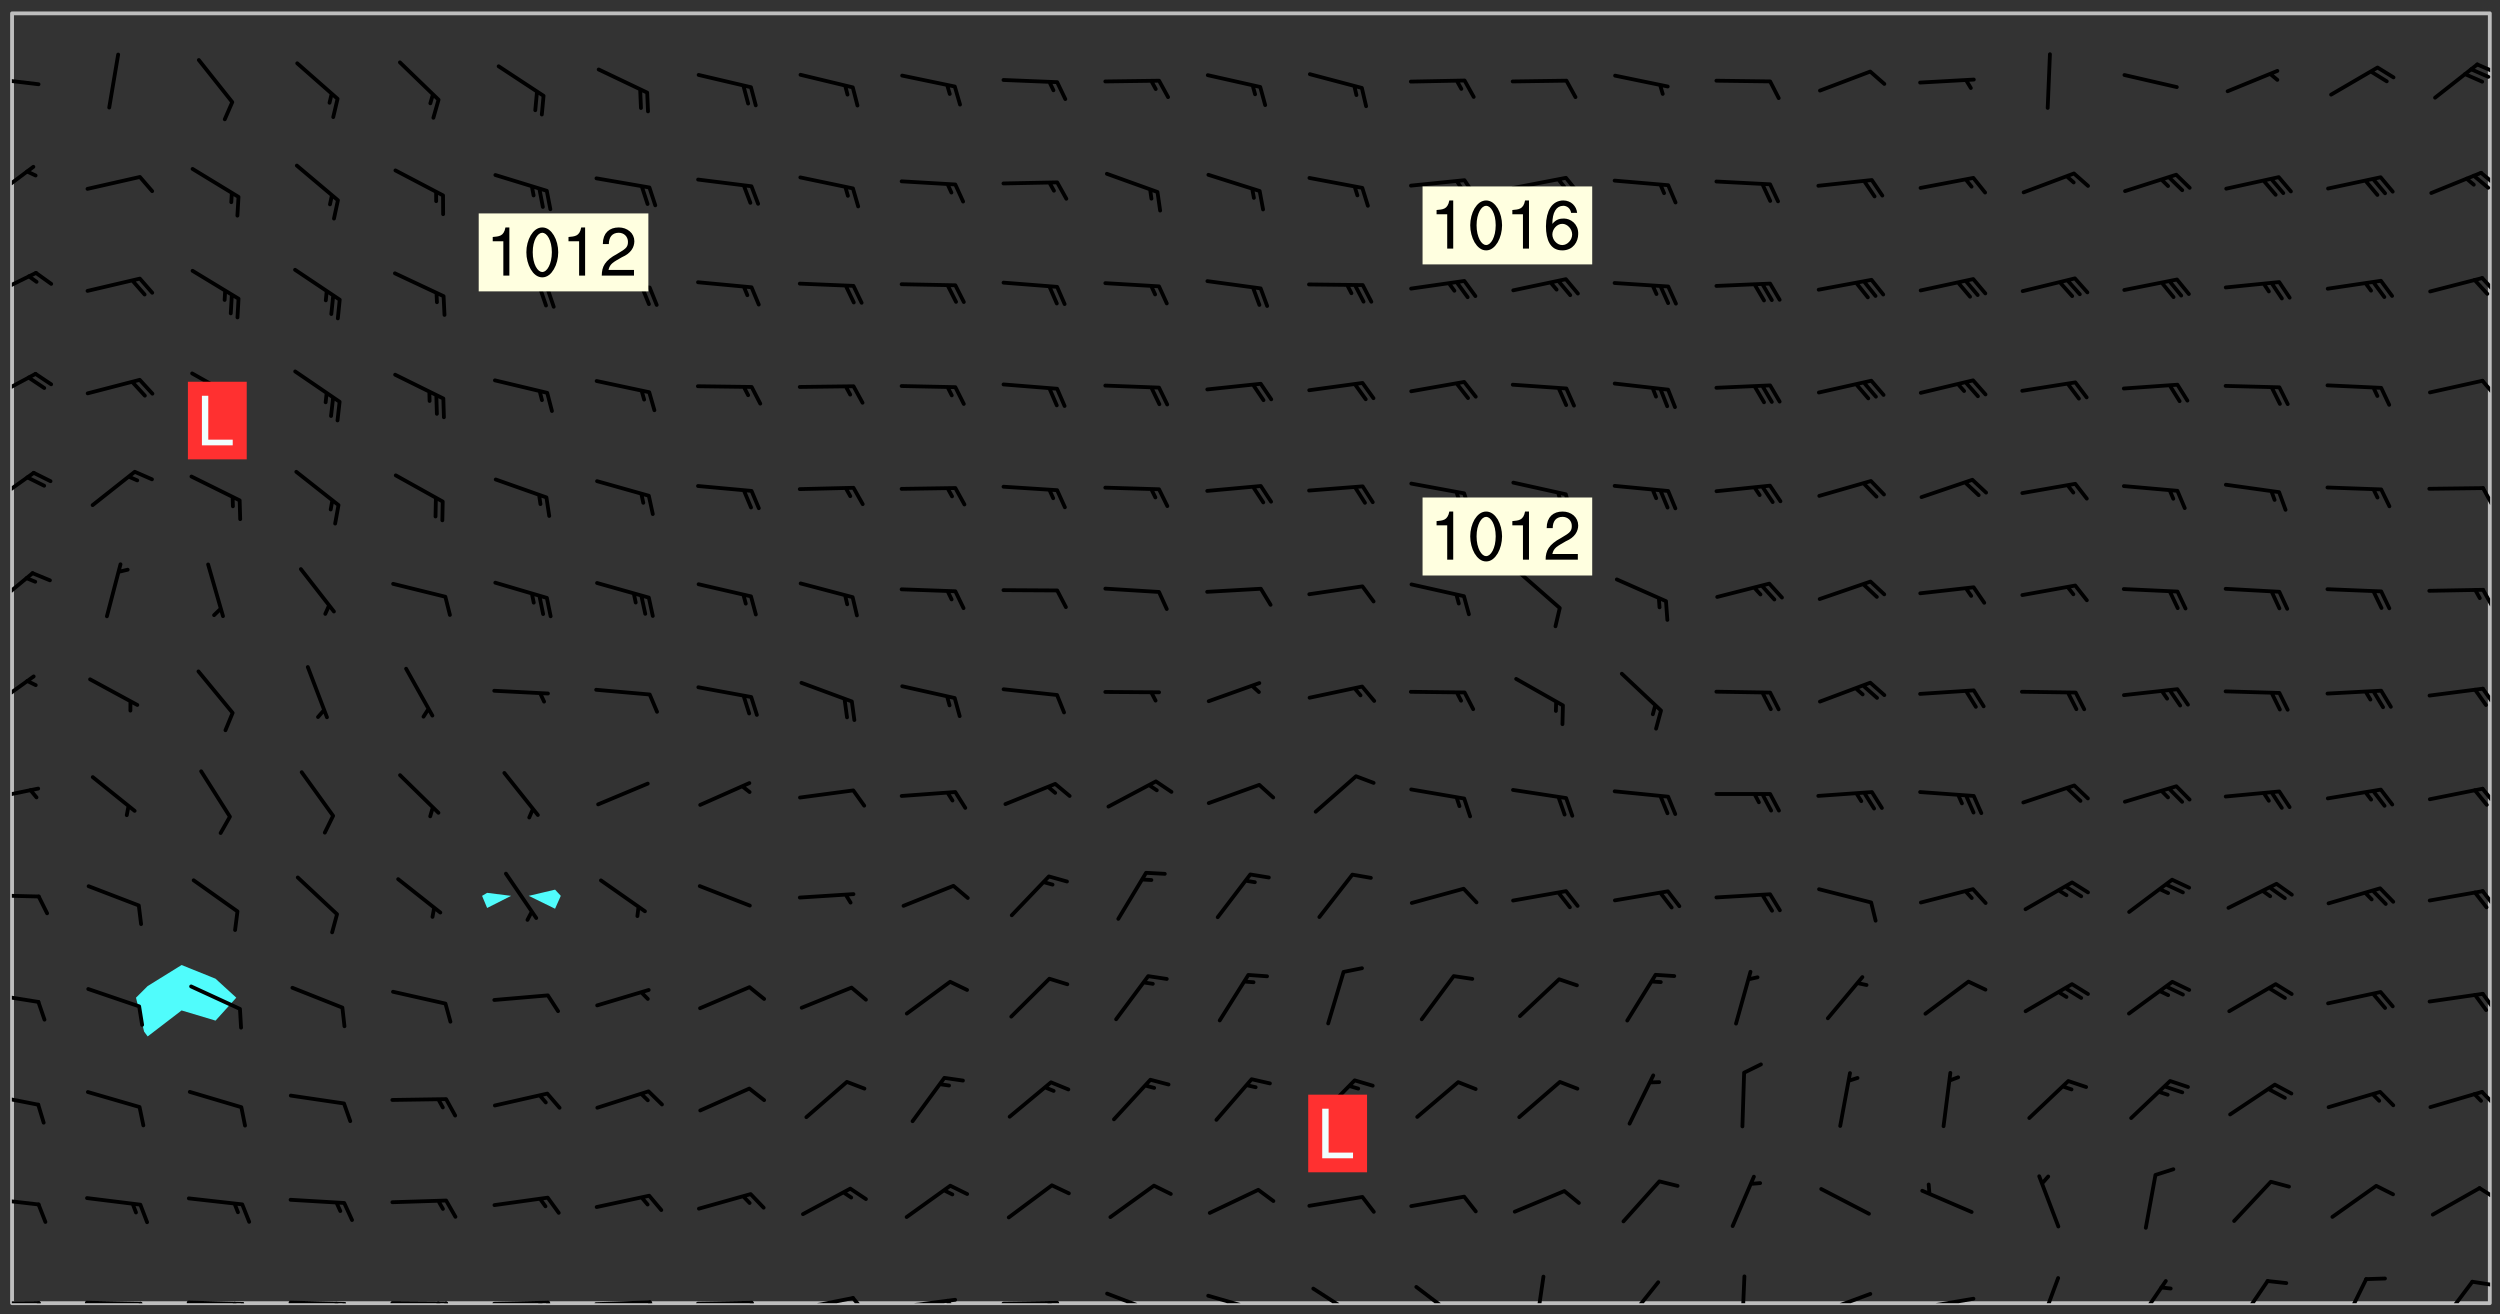 <svg xmlns="http://www.w3.org/2000/svg" role="img" xmlns:xlink="http://www.w3.org/1999/xlink" viewBox="142.45 309.95 326.84 171.84"><rect x="142.45" y="309.95" width="326.84" height="171.84" fill="#333333" stroke="none"/><defs><clipPath id="clip2"><path d="M 144 311.672 L 145 311.672 L 145 480.328 L 144 480.328 Z M 144 311.672"/></clipPath><clipPath id="clip3"><path d="M 144 311.672 L 468 311.672 L 468 480.328 L 144 480.328 Z M 144 311.672"/></clipPath><clipPath id="clip4"><path d="M 467 311.672 L 468 311.672 L 468 480.328 L 467 480.328 Z M 467 311.672"/></clipPath><clipPath id="clip5"><path d="M 144 480 L 148 480 L 148 480.328 L 144 480.328 Z M 144 480"/></clipPath><clipPath id="clip6"><path d="M 147 480 L 149 480 L 149 480.328 L 147 480.328 Z M 147 480"/></clipPath><clipPath id="clip7"><path d="M 153 480 L 162 480 L 162 480.328 L 153 480.328 Z M 153 480"/></clipPath><clipPath id="clip8"><path d="M 160 480 L 163 480 L 163 480.328 L 160 480.328 Z M 160 480"/></clipPath><clipPath id="clip9"><path d="M 166 479 L 175 479 L 175 480.328 L 166 480.328 Z M 166 479"/></clipPath><clipPath id="clip10"><path d="M 173 480 L 176 480 L 176 480.328 L 173 480.328 Z M 173 480"/></clipPath><clipPath id="clip11"><path d="M 172 480 L 174 480 L 174 480.328 L 172 480.328 Z M 172 480"/></clipPath><clipPath id="clip12"><path d="M 180 479 L 188 479 L 188 480.328 L 180 480.328 Z M 180 479"/></clipPath><clipPath id="clip13"><path d="M 187 480 L 189 480 L 189 480.328 L 187 480.328 Z M 187 480"/></clipPath><clipPath id="clip14"><path d="M 186 480 L 188 480 L 188 480.328 L 186 480.328 Z M 186 480"/></clipPath><clipPath id="clip15"><path d="M 193 480 L 202 480 L 202 480.328 L 193 480.328 Z M 193 480"/></clipPath><clipPath id="clip16"><path d="M 200 480 L 203 480 L 203 480.328 L 200 480.328 Z M 200 480"/></clipPath><clipPath id="clip17"><path d="M 199 480 L 201 480 L 201 480.328 L 199 480.328 Z M 199 480"/></clipPath><clipPath id="clip18"><path d="M 206 480 L 215 480 L 215 480.328 L 206 480.328 Z M 206 480"/></clipPath><clipPath id="clip19"><path d="M 213 480 L 216 480 L 216 480.328 L 213 480.328 Z M 213 480"/></clipPath><clipPath id="clip20"><path d="M 212 480 L 214 480 L 214 480.328 L 212 480.328 Z M 212 480"/></clipPath><clipPath id="clip21"><path d="M 220 479 L 228 479 L 228 480.328 L 220 480.328 Z M 220 479"/></clipPath><clipPath id="clip22"><path d="M 227 479 L 229 479 L 229 480.328 L 227 480.328 Z M 227 479"/></clipPath><clipPath id="clip23"><path d="M 233 480 L 241 480 L 241 480.328 L 233 480.328 Z M 233 480"/></clipPath><clipPath id="clip24"><path d="M 240 480 L 243 480 L 243 480.328 L 240 480.328 Z M 240 480"/></clipPath><clipPath id="clip25"><path d="M 246 479 L 255 479 L 255 480.328 L 246 480.328 Z M 246 479"/></clipPath><clipPath id="clip26"><path d="M 253 479 L 256 479 L 256 480.328 L 253 480.328 Z M 253 479"/></clipPath><clipPath id="clip27"><path d="M 260 479 L 268 479 L 268 480.328 L 260 480.328 Z M 260 479"/></clipPath><clipPath id="clip28"><path d="M 266 479 L 268 479 L 268 480.328 L 266 480.328 Z M 266 479"/></clipPath><clipPath id="clip29"><path d="M 273 480 L 281 480 L 281 480.328 L 273 480.328 Z M 273 480"/></clipPath><clipPath id="clip30"><path d="M 279 480 L 281 480 L 281 480.328 L 279 480.328 Z M 279 480"/></clipPath><clipPath id="clip31"><path d="M 286 478 L 294 478 L 294 480.328 L 286 480.328 Z M 286 478"/></clipPath><clipPath id="clip32"><path d="M 292 480 L 294 480 L 294 480.328 L 292 480.328 Z M 292 480"/></clipPath><clipPath id="clip33"><path d="M 300 479 L 308 479 L 308 480.328 L 300 480.328 Z M 300 479"/></clipPath><clipPath id="clip34"><path d="M 305 480 L 307 480 L 307 480.328 L 305 480.328 Z M 305 480"/></clipPath><clipPath id="clip35"><path d="M 313 478 L 321 478 L 321 480.328 L 313 480.328 Z M 313 478"/></clipPath><clipPath id="clip36"><path d="M 327 477 L 334 477 L 334 480.328 L 327 480.328 Z M 327 477"/></clipPath><clipPath id="clip37"><path d="M 342 476 L 345 476 L 345 480.328 L 342 480.328 Z M 342 476"/></clipPath><clipPath id="clip38"><path d="M 354 477 L 360 477 L 360 480.328 L 354 480.328 Z M 354 477"/></clipPath><clipPath id="clip39"><path d="M 369 476 L 371 476 L 371 480.328 L 369 480.328 Z M 369 476"/></clipPath><clipPath id="clip40"><path d="M 380 478 L 388 478 L 388 480.328 L 380 480.328 Z M 380 478"/></clipPath><clipPath id="clip41"><path d="M 393 479 L 401 479 L 401 480.328 L 393 480.328 Z M 393 479"/></clipPath><clipPath id="clip42"><path d="M 408 476 L 412 476 L 412 480.328 L 408 480.328 Z M 408 476"/></clipPath><clipPath id="clip43"><path d="M 421 477 L 426 477 L 426 480.328 L 421 480.328 Z M 421 477"/></clipPath><clipPath id="clip44"><path d="M 434 477 L 440 477 L 440 480.328 L 434 480.328 Z M 434 477"/></clipPath><clipPath id="clip45"><path d="M 448 476 L 453 476 L 453 480.328 L 448 480.328 Z M 448 476"/></clipPath><clipPath id="clip46"><path d="M 461 477 L 466 477 L 466 480.328 L 461 480.328 Z M 461 477"/></clipPath><clipPath id="clip47"><path d="M 465 477 L 468 477 L 468 479 L 465 479 Z M 465 477"/></clipPath><clipPath id="clip48"><path d="M 144 466 L 148 466 L 148 468 L 144 468 Z M 144 466"/></clipPath><clipPath id="clip49"><path d="M 466 465 L 468 465 L 468 467 L 466 467 Z M 466 465"/></clipPath><clipPath id="clip50"><path d="M 144 452 L 148 452 L 148 455 L 144 455 Z M 144 452"/></clipPath><clipPath id="clip51"><path d="M 466 452 L 468 452 L 468 455 L 466 455 Z M 466 452"/></clipPath><clipPath id="clip52"><path d="M 144 439 L 148 439 L 148 442 L 144 442 Z M 144 439"/></clipPath><clipPath id="clip53"><path d="M 466 439 L 468 439 L 468 443 L 466 443 Z M 466 439"/></clipPath><clipPath id="clip54"><path d="M 144 426 L 148 426 L 148 428 L 144 428 Z M 144 426"/></clipPath><clipPath id="clip55"><path d="M 466 426 L 468 426 L 468 429 L 466 429 Z M 466 426"/></clipPath><clipPath id="clip56"><path d="M 144 412 L 148 412 L 148 415 L 144 415 Z M 144 412"/></clipPath><clipPath id="clip57"><path d="M 466 412 L 468 412 L 468 416 L 466 416 Z M 466 412"/></clipPath><clipPath id="clip58"><path d="M 144 398 L 148 398 L 148 403 L 144 403 Z M 144 398"/></clipPath><clipPath id="clip59"><path d="M 466 399 L 468 399 L 468 403 L 466 403 Z M 466 399"/></clipPath><clipPath id="clip60"><path d="M 144 384 L 147 384 L 147 390 L 144 390 Z M 144 384"/></clipPath><clipPath id="clip61"><path d="M 466 386 L 468 386 L 468 390 L 466 390 Z M 466 386"/></clipPath><clipPath id="clip62"><path d="M 144 371 L 148 371 L 148 377 L 144 377 Z M 144 371"/></clipPath><clipPath id="clip63"><path d="M 466 373 L 468 373 L 468 377 L 466 377 Z M 466 373"/></clipPath><clipPath id="clip64"><path d="M 144 358 L 148 358 L 148 363 L 144 363 Z M 144 358"/></clipPath><clipPath id="clip65"><path d="M 466 359 L 468 359 L 468 362 L 466 362 Z M 466 359"/></clipPath><clipPath id="clip66"><path d="M 144 345 L 148 345 L 148 349 L 144 349 Z M 144 345"/></clipPath><clipPath id="clip67"><path d="M 466 346 L 468 346 L 468 349 L 466 349 Z M 466 346"/></clipPath><clipPath id="clip68"><path d="M 144 331 L 148 331 L 148 337 L 144 337 Z M 144 331"/></clipPath><clipPath id="clip69"><path d="M 466 332 L 468 332 L 468 335 L 466 335 Z M 466 332"/></clipPath><clipPath id="clip70"><path d="M 144 319 L 148 319 L 148 322 L 144 322 Z M 144 319"/></clipPath><clipPath id="clip71"><path d="M 466 318 L 468 318 L 468 320 L 466 320 Z M 466 318"/></clipPath><clipPath id="clip72"><path d="M 465 318 L 468 318 L 468 321 L 465 321 Z M 465 318"/></clipPath><g id="surface500" clip-path="url(#clip1)"><path fill="#fff" fill-opacity="0" fill-rule="evenodd" d="M 0 0 L 1000 0 L 1000 1000 L 0 1000 Z M 0 0"/><path fill="#d3d3d3" fill-opacity="0" fill-rule="evenodd" d="M162.152 355.867L161.918 356.16 161.977 356.395 162.094 356.566 162.27 356.801 162.562 357.148 162.676 357.207 162.793 357.035 162.852 356.801 163.027 356.625 163.492 356.449 164.191 356.449 164.426 356.742 164.715 357.559 164.773 357.734 164.949 357.965 165.301 358.199 166 358.898 166.172 359.074 166.406 359.422 166.641 359.832 166.93 360.414 167.34 360.879 167.57 361.113 167.805 361.289 167.922 361.52 168.098 361.812 168.27 362.977 168.27 363.211 168.328 363.5 168.387 363.617 168.504 363.734 168.852 364.145 168.969 364.316 169.145 364.492 169.32 364.727 169.438 364.898 169.609 365.25 169.668 365.484 169.902 365.891 170.137 365.832 169.961 366.008 169.902 366.938 169.32 366.938 169.086 366.824 168.738 366.938 168.621 367.055 168.562 367.348 168.504 367.523 168.387 367.695 167.922 367.988 167.863 368.223 167.805 368.336 167.805 368.98 167.863 369.152 167.863 369.562 167.922 369.621 167.922 370.027 167.98 370.434 168.098 370.609 168.156 370.668 168.387 371.309 168.328 371.602 168.328 372.301 168.27 372.883 168.27 373.117 168.211 373.348 168.156 373.699 168.156 375.621 168.211 375.738 168.637 375.738 168.27 375.855 168.246 376.207 169.137 377.375 170.879 377.914 172.219 378.273 172.219 378.812 172.309 379.621 172.844 380.336 174.363 380.605 175.254 380.52 175.344 381.684 175.879 381.863 177.039 381.684 179.094 380.699 180.254 380.336 182.133 380.16 183.828 379.98 183.648 380.699 182.133 380.785 180.883 380.875 180.078 381.145 179.004 381.953 179.273 382.672 179.809 383.57 179.629 384.195 179.363 385.004 179.629 386.082 180.254 386.98 181.059 387.16 182.309 386.98 182.043 387.703 182.141 388.207 182.195 388.5 182.195 388.672 182.254 388.965 182.254 389.371 182.43 389.488 182.781 389.605 183.188 389.605 183.48 389.43 183.594 389.312 183.652 389.195 183.77 388.965 183.828 388.789 184.18 388.324 184.41 388.148 184.586 388.09 184.762 388.148 184.82 388.324 184.938 389.312 184.992 389.781 185.051 389.953 185.168 390.188 185.344 390.246 186.16 390.305 186.449 390.305 186.566 390.539 186.625 390.945 186.684 391.297 186.684 392.402 186.801 392.695 186.918 393.043 187.207 393.742 187.383 394.094 187.965 394.848 188.316 395.023 188.488 395.082 188.957 395.316 189.598 395.781 189.945 396.016 190.238 396.191 190.531 396.246 190.762 396.309 191.578 396.656 191.871 396.832 191.984 397.004 192.336 397.355 192.453 397.531 192.977 398.172 192.977 398.461 193.035 398.812 193.035 399.16 193.094 399.512 193.152 399.801 193.27 399.859 193.441 399.918 193.617 399.918 194.199 400.152 194.375 400.27 194.551 400.559 194.727 400.793 194.84 401.027 195.133 401.258 195.25 401.375 195.25 401.785 195.309 401.84 195.598 402.074 195.832 402.191 195.891 402.309 196.008 402.48 196.066 402.598 196.297 402.832 196.355 403.008 196.59 403.066 196.707 403.125 196.59 403.238 196.531 403.355 196.531 403.473 196.414 403.766 196.297 404.055 196.297 404.637 196.473 404.754 196.59 404.812 196.648 404.93 196.766 405.047 196.879 405.105 197.055 405.453 197.113 405.805 197.172 406.211 197.172 406.387 197.113 406.562 196.996 407.262 196.996 407.434 197.113 407.609 197.406 407.902 197.812 407.902 197.988 408.02 198.105 408.191 198.223 408.484 198.223 408.719 197.695 408.719 197.465 408.484 197.23 408.484 197.055 408.543 196.996 409.242 197.055 409.59 197.172 409.766 197.348 410.176 197.465 410.406 197.754 410.875 197.93 410.93 198.453 410.93 198.688 410.988 199.445 411.629 199.504 411.922 199.504 412.156 199.562 412.215 199.793 412.562 199.793 412.914 199.676 413.086 199.676 413.379 199.969 413.668 200.262 413.844 200.434 413.902 200.727 414.078 201.02 414.195 201.602 414.602 201.891 414.836 202.184 415.012 202.402 415.172 202.418 415.184 202.648 415.359 203.289 415.883 203.465 416.117 203.582 416.293 203.758 416.469 203.871 416.641 203.871 417.281 203.988 417.457 204.457 417.574 205.039 417.691 205.273 417.75 205.504 417.863 205.797 417.98 205.91 418.039 206.496 418.391 206.785 418.562 206.961 418.625 207.137 418.68 207.312 418.738 208.012 419.09 208.301 419.266 208.535 419.32 208.824 419.496 209.059 419.613 209.699 420.02 209.992 420.137 210.164 420.195 210.398 420.254 210.809 420.312 211.039 420.371 211.273 420.488 211.332 420.66 210.922 420.836 211.391 420.895 211.449 421.188 211.562 421.422 211.738 421.477 211.973 421.535 212.148 421.594 212.555 421.711 213.195 421.945 213.312 422.117 213.371 422.352 213.371 422.527 213.312 422.645 213.254 423.051 213.488 423.285 213.605 423.344 213.953 423.461 214.594 423.691 214.77 423.809 215.059 423.926 215.234 424.102 215.469 424.566 216.051 425.672 216.227 425.848 216.574 426.023 216.75 426.141 217.102 426.258 218.148 426.781 218.383 426.84 218.848 426.953 219.141 427.012 219.605 427.188 220.363 427.77 220.598 428.004 220.945 428.469 221.121 428.645 221.41 428.879 222.227 429.578 222.52 429.754 222.809 430.043 223.102 430.219 223.395 430.508 224.09 431.148 224.266 431.324 224.559 431.559 224.848 431.793 225.316 432.082 225.957 432.664 226.305 432.898 226.539 433.191 226.887 433.539 227.238 434.004 228.172 434.996 228.52 435.402 228.637 435.578 228.871 435.637 228.984 435.754 229.629 435.93 229.859 436.043 230.094 436.102 230.387 436.277 230.617 436.395 231.551 437.094 231.957 437.5 232.191 437.676 232.598 437.852 232.832 437.969 233.648 438.316 233.996 438.551 234.23 438.668 234.523 438.957 234.754 439.074 235.512 439.426 235.863 439.598 236.094 439.656 236.387 439.773 236.621 439.832 237.492 440.008 238.309 440.008 238.777 440.238 238.949 440.297 239.824 440.996 240.289 441.113 240.582 441.172 240.758 441.23 240.988 441.289 241.457 441.348 241.805 441.406 242.156 441.465 242.562 441.523 242.855 441.523 243.027 441.582 243.027 441.812 243.203 441.988 243.496 441.988 243.844 442.047 244.195 442.105 244.895 442.223 245.535 442.223 246 441.988 246.293 441.812 246.465 441.695 246.875 441.523 247.164 441.348 248.098 440.883 248.566 440.59 249.09 440.297 249.555 440.125 250.02 439.949 251.07 439.484 251.359 439.367 251.77 439.25 252.059 439.133 252.586 438.957 254.102 438.258 254.684 437.91 254.973 437.852 255.266 437.793 255.613 437.676 256.488 437.445 256.84 437.328 256.953 437.328 257.188 437.27 258.062 437.035 258.297 436.977 259.109 436.977 259.461 436.918 260.277 436.801 260.449 436.742 260.801 436.688 261.094 436.629 261.324 436.57 262.141 436.395 262.316 436.336 262.664 436.336 262.898 436.277 263.363 436.16 264.121 435.988 264.355 435.93 264.703 435.93 265.113 435.812 265.402 435.754 266.688 435.695 266.977 435.695 267.387 435.637 267.617 435.578 267.793 435.578 268.668 435.461 269.074 435.461 269.484 435.344 269.832 435.344 270.184 435.23 271.055 435.172 272.805 435.172 273.852 435.461 274.262 435.578 274.551 435.695 274.902 435.812 275.191 435.93 276.242 436.102 276.531 436.16 276.824 436.16 277.117 436.219 277.289 436.277 277.699 436.336 277.871 436.395 277.988 436.453 278.105 436.453 278.223 436.512 278.574 436.57 278.688 436.57 279.098 436.637 281.02 437.031 282.945 437.426 284.465 437.875 286.16 438.594 288.305 439.398 289.91 438.68 291.34 437.875 292.5 436.797 293.75 436.348 296.785 435.629 298.66 435.27 300.805 433.922 303.039 432.668 305.539 431.41 307.234 430.961 309.02 430.781 310.18 430.512 310.805 431.051 312.145 430.781 312.859 429.793 313.844 428.449 314.289 428.27 315.094 427.91 316.969 427.371 318.754 426.922 320.004 426.652 321.164 426.562 322.863 426.473 324.824 426.203 326.074 426.113 326.613 426.113 327.238 426.023 328.129 426.023 330.273 425.844 332.684 425.664 335.273 425.574 336.969 425.754 338.578 425.844 340.008 426.203 341.168 426.922 343.043 427.91 344.203 429.438 344.469 430.152 345.098 430.242 345.453 431.141 345.988 431.68 346.523 433.207 347.598 433.566 348.133 433.566 347.328 434.102 347.418 435.809 348.133 438.504 349.023 439.309 349.918 440.297 350.633 441.555 352.418 442.094 353.938 441.914 354.293 443.258 355.902 442.453 356.883 441.914 357.152 442.184 357.469 441.969 357.688 441.824 358.488 442.273 358.938 441.914 359.293 441.914 359.828 441.645 360.367 440.926 360.902 440.656 361.527 439.668 362.688 440.117 363.527 440.488 364.922 441.105 366.617 440.926 368.223 440.926 370.008 441.016 370.188 439.309 370.723 437.965 371.527 438.234 372.02 439.082 372.422 439.488 372.332 440.027 372.332 440.387 373.047 440.836 373.758 440.566 375.188 440.566 375.547 441.555 375.992 442.812 376.707 444.156 377.957 444.785 379.652 445.414 380.367 445.234 380.547 444.695 381.527 444.605 381.977 444.965 382.062 446.223 381.797 446.852 381.262 447.031 381.262 447.57 381.977 448.555 382.242 449.094 383.227 450.082 384.027 451.16 383.762 451.52 383.672 452.418 383.047 454.75 382.691 456.816 382.602 458.609 382.422 459.328 382.332 459.867 382.332 461.305 381.352 463.188 380.992 464.895 380.457 465.793 379.652 466.961 379.387 467.5 381.441 468.754 381.527 469.113 381.172 469.652 381.082 469.473 381.082 470.281 381.172 471.719 380.727 472.434 379.652 472.527 379.387 473.242 379.922 474.141 380.727 474.859 381.887 475.668 383.227 475.938 383.672 476.297 383.316 476.746 381.527 476.656 380.277 476.207 379.562 475.488 378.938 475.398 378.762 478.988 378.574 480.297 467.934 480.297 467.934 311.703 412.664 311.703 412.664 360.785 413.426 360.91 416.715 361.453 418.738 364.289 418.738 367.043 421.09 367.375 423.438 367.707 427.488 367.707 426.109 371.867 424.086 372.574 422.062 373.277 421.52 373.621 418.926 375.238 418.738 375.355 416.715 373.277 415.984 370.535 413.312 368.457 411.938 364.957 411.871 364.875 409.914 362.203 412.664 360.785 412.664 311.703 294.422 311.703 294.422 403.117 294.539 403.148 294.672 403.16 294.746 403.234 294.852 403.281 294.941 403.34 295.027 403.398 295.117 403.457 295.414 403.754 295.473 403.844 295.504 403.961 295.531 404.078 295.547 404.215 295.516 404.332 295.457 404.422 295.398 404.508 295.355 404.613 295.309 404.715 295.281 404.836 295.281 404.98 295.457 405.25 295.605 405.398 295.68 405.484 295.754 405.559 295.797 405.664 295.859 405.754 295.918 405.84 295.961 405.945 296.02 406.035 296.066 406.137 296.109 406.242 296.168 406.328 296.285 406.508 296.359 406.582 296.422 406.668 296.48 406.758 296.523 406.863 296.582 406.953 296.641 407.039 296.703 407.129 296.762 407.219 296.805 407.32 296.922 407.5 296.996 407.574 297.055 407.66 297.129 407.734 297.219 407.793 297.324 407.84 297.473 407.84 297.605 407.824 297.738 407.84 297.84 407.793 297.914 407.719 297.961 407.617 297.945 407.484 297.945 407.336 297.898 407.23 297.871 407.113 297.824 407.012 297.797 406.891 297.754 406.789 297.691 406.699 297.648 406.598 297.605 406.492 297.574 406.375 297.559 406.242 297.547 406.105 297.633 406.047 297.691 405.961 297.812 405.93 297.855 406.035 297.871 406.168 297.871 406.285 297.93 406.387 297.988 406.477 298.078 406.535 298.227 406.684 298.285 406.773 298.328 406.879 298.316 406.98 298.402 407.039 298.508 407.086 298.594 407.145 298.684 407.203 298.758 407.277 298.641 407.305 298.535 407.352 298.449 407.41 298.375 407.484 298.316 407.574 298.254 407.66 298.227 407.781 298.18 407.883 298.137 407.988 298.105 408.105 298.094 408.238 298.078 408.371 298.078 408.52 298.105 408.637 298.152 408.742 298.195 408.844 298.254 408.934 298.328 409.008 298.418 409.066 298.492 409.141 298.582 409.199 298.641 409.289 298.684 409.395 298.73 409.496 298.848 409.527 298.98 409.543 299.129 409.543 299.246 409.512 299.352 409.555 299.395 409.66 299.441 409.762 299.469 409.883 299.5 410 299.527 410.117 299.559 410.238 299.586 410.355 299.691 410.398 299.793 410.445 299.926 410.43 300.074 410.578 300.137 410.664 300.211 410.738 300.281 410.812 300.371 410.875 300.477 410.918 300.578 410.961 300.695 410.992 300.832 411.008 300.949 410.977 301.023 410.902 301.051 410.785 301.039 410.652 301.008 410.531 300.98 410.414 301.023 410.309 301.141 410.309 301.23 410.371 301.348 410.398 301.496 410.398 301.629 410.414 301.777 410.414 301.91 410.43 302.043 410.414 302.191 410.414 302.324 410.398 302.457 410.387 302.594 410.398 302.711 410.371 302.844 410.355 303.035 410.297 302.977 410.473 302.961 410.605 302.934 410.727 302.918 410.859 302.859 410.945 302.727 410.961 302.621 411.008 302.516 411.051 302.398 411.082 302.281 411.109 302.016 411.141 301.867 411.141 301.734 411.156 301.66 411.23 301.719 411.316 301.867 411.465 301.984 411.645 302.059 411.715 302.148 411.777 302.238 411.836 302.324 411.895 302.414 411.953 302.516 411.996 302.621 412.059 302.727 412.102 302.812 412.16 302.918 412.207 303.02 412.25 303.199 412.367 303.258 412.457 303.215 412.559 303.168 412.664 303.184 412.797 303.406 413.02 303.465 413.109 303.508 413.211 303.539 413.332 303.582 413.434 303.598 413.566 303.629 413.684 303.641 413.82 303.672 413.938 303.82 414.086 303.922 414.129 304.027 414.172 304.145 414.203 304.277 414.219 304.414 414.234 304.531 414.234 304.648 414.203 304.738 414.145 304.781 414.039 304.828 413.938 304.871 413.832 304.902 413.715 304.914 413.582 304.914 413.434 304.902 413.301 304.887 413.168 304.855 413.051 304.812 412.945 304.766 412.84 304.723 412.738 304.68 412.633 304.664 412.5 304.68 412.367 304.707 412.25 304.738 412.133 304.766 412.012 304.812 411.91 304.902 411.852 304.988 411.789 305.062 411.715 305.152 411.656 305.375 411.434 305.434 411.348 305.508 411.273 305.625 411.094 305.684 411.008 305.684 410.859 305.609 410.785 305.508 410.738 305.402 410.695 305.301 410.652 305.242 410.562 305.195 410.457 305.168 410.34 305.258 410.281 305.375 410.25 305.477 410.207 305.656 410.09 305.805 409.941 305.816 409.809 305.805 409.703 305.715 409.645 305.582 409.66 305.434 409.66 305.301 409.676 305.168 409.66 305.047 409.629 304.961 409.57 304.887 409.496 304.828 409.406 304.766 409.32 304.648 409.141 304.59 409.055 304.621 408.934 304.707 408.875 304.828 408.844 304.887 408.758 304.887 408.637 304.855 408.52 304.797 408.43 304.738 408.344 304.691 408.238 304.664 408.121 304.648 407.988 304.707 407.898 304.781 407.824 304.871 407.766 304.988 407.586 305.062 407.512 305.121 407.426 305.27 407.277 305.391 407.246 305.523 407.23 305.656 407.246 305.73 407.32 305.773 407.426 305.789 407.559 305.758 407.676 305.641 407.707 305.508 407.719 305.359 407.867 305.316 407.973 305.27 408.074 305.242 408.195 305.211 408.312 305.211 408.461 305.242 408.578 305.285 408.684 305.344 408.773 305.418 408.844 305.492 408.918 305.609 408.949 305.73 408.977 305.848 408.949 305.98 408.934 306.098 408.934 306.188 408.992 306.262 409.066 306.309 409.172 306.367 409.258 306.469 409.305 306.602 409.32 306.707 409.363 306.793 409.422 306.781 409.527 306.707 409.602 306.527 409.719 306.469 409.809 306.379 409.867 306.309 409.941 306.234 410.016 306.172 410.105 306.145 410.223 306.129 410.355 306.145 410.488 306.129 410.621 306.129 410.77 306.145 410.902 306.172 411.02 306.203 411.141 306.277 411.215 306.367 411.273 306.453 411.332 306.543 411.391 306.66 411.422 306.66 411.508 306.559 411.555 306.469 411.613 306.203 411.645 306.086 411.672 305.938 411.672 305.832 411.715 305.73 411.762 305.672 411.852 305.609 412.086 305.598 412.219 305.566 412.34 305.551 412.473 305.551 412.766 305.539 412.898 305.551 413.035 305.566 413.168 305.699 413.184 305.832 413.195 305.953 413.227 306.039 413.285 306.113 413.359 306.16 413.465 306.203 413.566 306.219 413.699 306.219 414.145 306.203 414.277 306.203 414.723 306.234 414.988 306.262 415.105 306.277 415.238 306.309 415.355 306.395 415.566 306.426 415.832 306.426 415.98 306.395 416.098 306.367 416.215 306.336 416.336 306.309 416.453 306.277 416.57 306.246 416.691 306.234 416.824 306.219 416.957 306.309 417.016 306.426 416.984 306.527 417 306.574 417.105 306.543 417.371 306.543 417.812 306.5 417.918 306.453 418.023 306.41 418.125 306.367 418.23 306.309 418.316 306.277 418.438 306.234 418.555 306.203 418.672 306.188 418.805 306.203 418.938 306.262 419.027 306.367 419.074 306.453 419.133 306.512 419.219 306.5 419.355 306.469 419.473 306.426 419.574 306.426 420.02 306.41 420.152 306.41 420.301 306.379 420.418 306.336 420.523 306.309 420.641 306.262 420.746 306.219 420.848 306.188 420.969 306.16 421.086 306.129 421.219 306.098 421.336 306.07 421.453 306.027 421.559 305.996 421.676 305.965 421.797 305.953 421.93 305.938 422.062 305.938 422.359 305.965 422.477 305.965 422.625 306.012 423.023 306.039 423.141 306.098 423.23 306.219 423.262 306.367 423.262 306.5 423.246 306.559 423.336 306.559 423.453 306.5 423.543 306.41 423.602 306.309 423.645 306.203 423.691 306.113 423.75 306.027 423.809 305.891 423.824 305.773 423.793 305.641 423.777 305.539 423.824 305.477 423.91 305.465 424.047 305.449 424.18 305.418 424.297 305.391 424.414 305.375 424.547 305.344 424.668 305.344 424.965 305.359 425.098 305.391 425.215 305.391 425.363 305.402 425.496 305.402 425.645 305.375 425.762 305.328 425.863 305.301 425.984 305.27 426.102 305.211 426.191 305.137 426.266 305.035 426.309 304.93 426.355 304.812 426.383 304.691 426.414 304.59 426.367 304.648 426.281 304.754 426.234 304.781 426.117 304.812 426 304.84 425.879 304.871 425.762 304.871 425.613 304.887 425.48 304.855 425.363 304.812 425.258 304.707 425.273 304.633 425.348 304.531 425.391 304.441 425.453 304.367 425.527 304.324 425.629 304.309 425.762 304.277 425.879 304.25 426 304.219 426.117 304.191 426.234 304.16 426.355 304.133 426.473 304.102 426.59 304.059 426.695 303.969 426.754 303.879 426.754 303.762 426.723 303.73 426.637 303.746 426.5 303.715 426.383 303.715 426.234 303.703 426.102 303.703 425.953 303.641 425.719 303.613 425.598 303.57 425.496 303.523 425.391 303.465 425.305 303.406 425.215 303.363 425.109 303.301 425.023 303.152 424.875 303.082 424.801 302.977 424.754 302.871 424.711 302.77 424.668 302.473 424.371 302.383 424.297 302.297 424.238 302.191 424.195 302.102 424.133 302.016 424.074 301.91 424.031 301.82 423.973 301.734 423.91 301.66 423.84 301.555 423.793 301.469 423.734 301.363 423.691 301.273 423.629 301.172 423.586 301.066 423.543 300.98 423.484 300.875 423.438 300.77 423.395 300.668 423.348 300.578 423.289 300.477 423.246 300.371 423.203 300.281 423.141 300.164 423.113 300.031 423.098 299.898 423.113 299.75 423.113 299.617 423.129 299.5 423.098 299.41 423.039 299.336 422.965 299.246 422.906 299.145 422.859 298.996 422.859 298.875 422.832 298.773 422.789 298.699 422.715 298.582 422.535 298.492 422.477 298.391 422.434 298.301 422.371 298.195 422.328 298.105 422.27 298.02 422.211 297.914 422.164 297.855 422.078 297.797 421.988 297.754 421.883 297.707 421.781 297.633 421.707 297.547 421.648 297.473 421.574 297.383 421.516 297.16 421.293 297.117 421.188 297.086 420.922 297.191 420.879 297.336 420.879 297.441 420.922 297.516 420.996 297.605 421.055 297.691 421.113 297.797 421.16 297.887 421.219 298.035 421.367 298.105 421.441 298.254 421.59 298.316 421.676 298.391 421.75 298.477 421.809 298.551 421.883 298.641 421.945 298.73 422.004 298.816 422.062 299.086 422.238 299.188 422.285 299.293 422.328 299.395 422.371 299.441 422.297 299.5 422.211 299.574 422.137 299.645 422.062 299.75 422.105 299.824 422.18 299.883 422.27 299.926 422.371 299.973 422.477 300.016 422.582 300.137 422.609 300.254 422.582 300.328 422.492 300.371 422.387 300.43 422.297 300.504 422.223 300.609 422.18 300.727 422.152 300.859 422.164 300.949 422.223 301.098 422.371 301.156 422.461 301.199 422.566 301.246 422.668 301.289 422.773 301.332 422.875 301.438 422.922 301.543 422.965 301.676 422.98 301.762 422.922 301.82 422.832 301.895 422.758 302 422.715 302.117 422.742 302.223 422.789 302.324 422.832 302.43 422.875 302.531 422.922 302.711 423.039 302.711 423.156 302.695 423.289 302.711 423.422 302.727 423.559 302.785 423.645 302.887 423.691 303.008 423.719 303.125 423.75 303.273 423.75 303.391 423.719 303.449 423.629 303.629 423.512 303.688 423.422 303.762 423.348 303.82 423.262 303.938 423.082 304.117 422.965 304.234 422.996 304.324 423.055 304.367 423.129 304.352 423.262 304.352 423.379 304.441 423.438 304.59 423.438 304.723 423.422 304.855 423.41 305.121 423.379 305.227 423.336 305.344 423.305 305.465 423.277 305.539 423.203 305.609 423.129 305.672 423.039 305.656 422.934 305.609 422.832 305.508 422.789 305.402 422.773 305.285 422.801 305.02 422.832 304.871 422.832 304.797 422.758 304.707 422.699 304.59 422.668 304.473 422.641 304.34 422.625 304.191 422.625 304.059 422.641 303.762 422.641 303.656 422.594 303.508 422.445 303.465 422.344 303.406 422.254 303.629 422.031 303.715 421.973 303.82 421.93 303.938 421.898 304.07 421.883 304.203 421.898 304.34 421.914 304.441 421.957 304.574 421.945 304.664 421.883 304.766 421.84 304.828 421.75 304.781 421.648 304.691 421.59 304.574 421.559 304.473 421.516 304.414 421.426 304.352 421.336 304.352 421.219 304.367 421.086 304.473 421.039 304.547 420.969 304.547 420.848 304.457 420.789 304.426 420.672 304.516 420.613 304.59 420.539 304.633 420.434 304.691 420.344 304.738 420.242 304.754 420.109 304.754 419.961 304.707 419.855 304.664 419.754 304.574 419.695 304.441 419.68 304.34 419.637 304.203 419.621 304.086 419.59 303.641 419.59 303.508 419.574 303.375 419.562 303.242 419.547 303.125 419.516 302.977 419.516 302.844 419.5 302.711 419.488 302.445 419.457 302.324 419.414 302.238 419.355 302.164 419.281 302.164 419.133 302.176 419 302.281 418.953 302.383 418.91 302.516 418.895 302.668 418.895 302.801 418.879 303.094 418.879 303.215 418.91 303.316 418.953 303.406 419.012 303.641 419.074 303.762 419.027 303.852 418.969 303.953 418.926 304.086 418.91 304.191 418.953 304.293 419 304.426 419.012 304.547 418.984 304.691 418.984 304.812 418.953 304.93 418.926 305.035 418.879 305.109 418.805 305.195 418.746 305.344 418.598 305.402 418.512 305.449 418.406 305.477 418.289 305.492 418.184 305.391 418.141 305.301 418.082 305.184 418.051 305.078 418.008 304.988 417.945 304.914 417.859 304.84 417.785 304.738 417.742 304.633 417.695 304.531 417.652 304.473 417.562 304.426 417.461 304.34 417.25 304.277 417.164 304.219 417.074 304.145 417 304.059 416.941 303.789 416.941 303.672 416.973 303.582 417.031 303.48 417.074 303.348 417.09 303.242 417.074 303.215 416.957 303.152 416.867 303.035 416.836 302.934 416.793 302.785 416.645 302.754 416.527 302.738 416.422 302.812 416.348 302.992 416.23 303.109 416.203 303.227 416.172 303.363 416.188 303.465 416.23 303.57 416.273 303.672 416.32 303.777 416.363 303.895 416.395 304.027 416.41 304.145 416.438 304.277 416.453 304.383 416.438 304.473 416.379 304.398 416.305 304.293 416.262 304.219 416.188 304.145 416.098 303.996 415.949 303.91 415.891 303.82 415.832 303.746 415.758 303.656 415.699 303.555 415.652 303.434 415.625 303.332 415.578 303.227 415.535 303.109 415.504 303.008 415.461 302.887 415.43 302.738 415.43 302.621 415.461 302.516 415.504 302.43 415.566 302.25 415.684 302.164 415.742 302.074 415.801 301.969 415.848 301.883 415.906 301.777 415.949 301.676 415.992 301.57 416.039 301.496 416.113 301.438 416.203 301.379 416.289 301.332 416.395 301.273 416.48 301.199 416.555 301.066 416.543 300.949 416.512 300.832 416.512 300.758 416.586 300.668 416.645 300.594 416.719 300.504 416.777 300.418 416.836 300.312 416.883 300.211 416.926 300.074 416.941 299.973 416.898 299.824 416.75 299.719 416.703 299.633 416.703 299.527 416.75 299.426 416.793 299.305 416.824 299.188 416.793 299.113 416.719 299.113 416.602 299.145 416.48 299.219 416.41 299.277 416.32 299.352 416.246 299.469 416.215 299.574 416.172 299.867 416.172 300 416.156 300.137 416.141 300.238 416.098 300.328 416.039 300.43 415.992 300.52 415.934 300.652 415.922 300.742 415.98 300.875 415.992 300.965 415.934 301.051 415.875 301.156 415.832 301.246 415.773 301.332 415.711 301.422 415.652 301.57 415.504 301.629 415.418 301.688 415.328 301.793 415.285 301.926 415.27 302.043 415.297 302.164 415.328 302.223 415.27 302.281 415.18 302.312 414.914 302.34 414.797 302.445 414.809 302.578 414.824 302.68 414.781 302.77 414.723 302.828 414.633 302.902 414.559 302.961 414.469 303.008 414.367 303.02 414.234 303.008 414.102 302.961 413.996 302.812 413.848 302.754 413.758 302.695 413.672 302.652 413.566 302.652 413.121 302.668 412.988 302.668 412.84 302.68 412.707 302.621 412.648 302.531 412.707 302.43 412.664 302.25 412.547 302.164 412.488 302.102 412.398 302.043 412.309 301.969 412.234 301.883 412.176 301.762 412.207 301.66 412.219 301.555 412.266 301.469 412.324 301.363 412.367 301.215 412.516 301.125 412.574 301.039 412.633 300.949 412.695 300.844 412.738 300.711 412.754 300.711 412.633 300.816 412.59 300.934 412.559 301.008 412.488 301.051 412.383 301.051 412.234 301.023 412.117 300.875 411.969 300.742 411.953 300.594 411.953 300.477 411.984 300.371 412.027 300.27 412.07 300.18 412.133 300.062 412.16 299.988 412.086 300 411.953 299.957 411.852 299.914 411.746 299.824 411.688 299.707 411.715 299.586 411.746 299.469 411.777 299.367 411.82 299.246 411.852 299.145 411.895 299.039 411.938 298.949 411.996 298.848 412.012 298.848 411.895 298.863 411.762 298.805 411.672 298.73 411.715 298.582 411.863 298.523 411.953 298.449 412.027 298.402 412.133 298.359 412.234 298.285 412.309 298.227 412.398 298.152 412.473 298.094 412.559 298.02 412.633 297.93 412.695 297.855 412.766 297.781 412.84 297.68 412.855 297.547 412.871 297.441 412.828 297.441 412.707 297.59 412.559 297.633 412.457 297.691 412.367 297.738 412.266 297.781 412.16 297.84 412.07 297.871 411.953 297.914 411.852 297.945 411.73 297.973 411.613 298.02 411.508 298.062 411.406 298.105 411.301 298.18 411.23 298.27 411.168 298.359 411.109 298.461 411.066 298.758 411.066 299.023 411.035 299.129 410.992 299.055 410.918 298.938 410.887 298.832 410.844 298.742 410.785 298.641 410.738 298.551 410.68 298.449 410.637 298.344 410.594 298.254 410.531 298.168 410.473 298.062 410.43 297.961 410.387 297.84 410.355 297.723 410.324 297.621 410.281 297.5 410.25 297.398 410.207 297.309 410.148 297.266 410.043 297.25 409.91 297.352 409.867 297.484 409.852 297.621 409.867 297.754 409.852 297.855 409.809 297.914 409.719 297.93 409.613 297.84 409.555 297.766 409.48 297.664 409.438 297.574 409.379 297.426 409.23 297.383 409.125 297.367 408.992 297.367 408.699 297.309 408.609 297.219 408.551 297.145 408.477 297.102 408.371 297.07 408.254 297.012 408.164 296.938 408.09 296.82 408.062 296.746 407.988 296.656 407.93 296.566 407.867 296.48 407.809 296.406 407.734 296.348 407.648 296.301 407.543 296.215 407.484 296.066 407.336 295.871 407.277 295.738 407.293 295.637 407.336 295.562 407.41 295.516 407.512 295.473 407.617 295.414 407.707 295.355 407.793 295.059 408.09 294.969 408.148 294.883 408.148 294.82 408.062 294.777 407.957 294.809 407.84 294.867 407.75 294.895 407.633 294.883 407.5 294.793 407.438 294.688 407.484 294.57 407.512 294.453 407.543 294.184 407.719 294.082 407.766 293.965 407.793 293.859 407.84 293.77 407.898 293.668 407.941 293.609 407.855 293.562 407.75 293.578 407.617 293.625 407.512 293.695 407.438 293.77 407.367 293.828 407.277 293.828 407.129 293.785 407.023 293.547 407.023 293.445 407.07 293.414 407.188 293.387 407.305 293.355 407.426 293.281 407.469 293.148 407.484 293.074 407.438 293.031 407.336 292.988 407.23 292.941 407.129 292.898 407.023 292.777 407.055 292.676 407.098 292.543 407.113 292.426 407.145 292.32 407.188 292.23 407.246 292.129 407.293 292.008 407.32 291.875 407.336 291.773 407.293 291.715 407.203 291.668 407.098 291.625 406.996 291.582 406.891 291.582 406.773 291.641 406.684 291.727 406.625 291.906 406.508 292.008 406.461 292.113 406.418 292.219 406.359 292.32 406.316 292.41 406.254 292.512 406.211 292.617 406.152 292.719 406.105 292.809 406.047 292.914 406.004 293.016 405.961 293.105 405.898 293.207 405.855 293.344 405.84 293.461 405.871 293.562 405.914 293.684 405.945 293.785 405.988 293.891 406.035 293.992 406.078 294.098 406.121 294.199 406.168 294.305 406.211 294.406 406.254 294.512 406.301 294.598 406.359 294.703 406.402 294.82 406.434 294.926 406.477 295.027 406.523 295.117 406.582 295.223 406.625 295.324 406.668 295.43 406.715 295.547 406.742 295.648 406.789 295.77 406.816 295.918 406.816 296.004 406.758 296.02 406.656 296.078 406.566 296.051 406.449 295.977 406.375 295.859 406.195 295.785 406.121 295.695 406.047 295.516 405.93 295.43 405.871 295.324 405.828 295.223 405.781 294.953 405.605 294.895 405.516 294.82 405.441 294.762 405.352 294.719 405.25 294.688 405.133 294.672 404.996 294.672 404.434 294.66 404.301 294.645 404.168 294.613 404.051 294.598 403.918 294.586 403.785 294.555 403.664 294.332 403.441 294.273 403.355 294.258 403.25 294.289 403.133 294.422 403.117 294.422 311.703 172.992 311.703 172.992 313.156 172.934 313.391 172.582 314.441 172.41 314.965 172.293 315.312 172.117 315.723 172 315.895 171.766 316.188 171.535 316.246 171.184 316.246 171.066 316.305 170.836 316.711 170.836 317.004 170.953 317.18 171.184 317.41 171.301 317.645 171.941 318.402 172.234 318.867 172.41 319.102 172.641 319.453 172.875 319.801 173.516 320.617 173.691 321.082 173.863 321.492 173.98 322.188 174.156 322.656 174.273 324.055 174.332 324.52 174.332 325.395 174.449 326.441 174.449 331.223 174.391 331.688 174.039 332.969 173.863 333.492 173.75 333.902 173.398 334.832 172.934 336 172.699 336.582 172.582 336.758 172.41 337.105 172.234 337.512 171.883 338.328 171.824 338.621 171.711 338.914 171.594 339.203 171.535 339.379 171.418 340.254 171.359 340.66 171.301 340.777 171.242 340.953 171.184 341.125 170.953 341.652 170.836 341.824 170.836 342.059 170.719 342.293 170.66 342.465 170.484 343.051 170.484 343.34 170.426 343.516 170.426 343.809 170.367 343.922 170.309 344.449 170.309 344.621 170.254 344.855 170.254 347.477 170.078 348.293 169.961 348.469 169.785 348.703 169.668 348.875 169.555 349.109 168.969 350.043 168.738 350.332 168.445 350.797 168.27 351.031 167.98 351.383 167.629 352.082 167.516 352.312 167.34 352.723 167.164 352.953 166.758 353.48 165.941 354.18 165.648 354.352 165.359 354.586 165.184 354.703 165.008 354.879 164.484 355.285 163.957 355.461 163.785 355.637 163.551 355.691 162.91 355.867 162.152 355.867M174.363 386.891L173.289 387.34 173.648 388.234 174.898 387.52 175.344 386.98 174.363 386.891"/><path fill="#d3d3d3" fill-opacity="0" fill-rule="evenodd" d="M201.508 416.598L200.613 416.598 201.062 417.227 202.043 417.586 202.848 417.496 203.293 416.508 203.117 416.598 202.402 416.242 201.508 416.598M356.129 475.668L356.07 475.145 356.07 474.852 356.184 474.559 356.242 474.328 356.711 473.859 356.824 473.859 356.941 473.746 357.059 473.688 357.234 473.688 357.469 473.629 357.816 473.629 358.051 473.688 358.168 473.746 358.398 473.918 358.457 474.094 358.574 474.676 358.574 474.969 358.457 475.145 358.285 475.434 358.109 475.609 357.582 476.133 357.352 476.367 357.234 476.426 357.059 476.426 356.941 476.367 356.535 476.074 356.359 475.957 356.242 475.898 356.184 475.785 356.129 475.668M362.77 464.711L362.711 464.539 362.711 463.43 362.77 463.258 362.945 463.199 363.117 463.141 363.293 463.141 363.527 463.082 363.645 463.141 363.703 463.84 363.645 464.012 363.527 464.188 363.41 464.246 363.176 464.77 363.062 464.828 362.828 464.828 362.77 464.711M372.383 450.32L372.266 450.145 372.266 449.445 372.559 448.57 372.676 448.398 372.852 448.047 372.965 447.816 373.082 447.523 373.434 446.766 373.551 446.535 373.723 446.301 373.898 446.301 374.016 446.242 374.656 446.242 374.773 446.301 375.008 446.535 375.18 446.648 375.531 446.941 375.648 447.059 375.762 447.234 375.762 447.348 375.879 447.406 375.996 447.523 375.996 448.223 375.938 448.398 375.938 448.629 375.879 448.805 375.531 449.855 375.414 450.086 375.297 450.32 375.18 450.379 374.949 450.613 374.309 450.902 373.434 450.902 373.023 450.785 372.383 450.32"/><path fill="none" stroke="#bebebe" stroke-linecap="round" stroke-linejoin="round" stroke-miterlimit="10" stroke-width=".5" d="M 431.957 354.305 L 108.027 354.305 L 108.027 185.68 L 431.957 185.68 L 431.957 354.305" transform="matrix(1 0 0 -1 36 666)"/><g clip-path="url(#clip2)"><path fill="#fff" fill-opacity="0" fill-rule="evenodd" d="M 144 475.891 L 144 480.328 L 144.004 480.328 L 144 480.328 L 144 311.672 L 144.004 311.672 L 144 311.672 L 144 475.891"/></g><g clip-path="url(#clip3)"><path fill="#fff" fill-opacity="0" fill-rule="evenodd" d="M 144.004 480.328 L 144.004 311.672 L 166.191 311.672 L 166.191 436.113 L 161.754 438.863 L 160.23 440.383 L 161.289 444.82 L 161.754 445.449 L 162.578 444.82 L 166.191 442.051 L 170.629 443.383 L 173.34 440.383 L 170.629 437.902 L 166.191 436.113 L 166.191 311.672 L 206.137 311.672 L 206.137 426.676 L 205.473 427.07 L 206.137 428.656 L 209.27 427.07 L 206.137 426.676 L 206.137 311.672 L 215.016 311.672 L 215.016 426.258 L 211.574 427.07 L 215.016 428.754 L 215.766 427.07 L 215.016 426.258 L 215.016 311.672 L 467.996 311.672 L 467.996 480.328 L 144.004 480.328"/></g><path fill="#50fcfc" fill-rule="evenodd" d="M161.289 444.82L160.23 440.383 161.754 438.863 166.191 436.113 170.629 437.902 173.34 440.383 170.629 443.383 166.191 442.051 162.578 444.82 161.754 445.449 161.289 444.82M206.137 428.656L205.473 427.07 206.137 426.676 209.27 427.07 206.137 428.656M215.016 428.754L211.574 427.07 215.016 426.258 215.766 427.07 215.016 428.754"/><g clip-path="url(#clip4)"><path fill="#fff" fill-opacity="0" fill-rule="evenodd" d="M 467.996 480.328 L 468 480.328 L 468 311.672 L 467.996 311.672 L 468 311.672 L 468 480.328 L 467.996 480.328"/></g><g clip-path="url(#clip5)"><path fill="none" stroke="#000" stroke-linecap="round" stroke-linejoin="round" stroke-miterlimit="10" stroke-width=".5" d="M 111.512 185.695 L 104.488 185.645" transform="matrix(1 0 0 -1 36 666)"/></g><g clip-path="url(#clip6)"><path fill="none" stroke="#000" stroke-linecap="round" stroke-linejoin="round" stroke-miterlimit="10" stroke-width=".5" d="M 111.512 185.695 L 112.68 183.539" transform="matrix(1 0 0 -1 36 666)"/></g><g clip-path="url(#clip7)"><path fill="none" stroke="#000" stroke-linecap="round" stroke-linejoin="round" stroke-miterlimit="10" stroke-width=".5" d="M 124.828 185.605 L 117.801 185.738" transform="matrix(1 0 0 -1 36 666)"/></g><g clip-path="url(#clip8)"><path fill="none" stroke="#000" stroke-linecap="round" stroke-linejoin="round" stroke-miterlimit="10" stroke-width=".5" d="M 124.828 185.605 L 125.938 183.418" transform="matrix(1 0 0 -1 36 666)"/></g><g clip-path="url(#clip9)"><path fill="none" stroke="#000" stroke-linecap="round" stroke-linejoin="round" stroke-miterlimit="10" stroke-width=".5" d="M 138.141 185.582 L 131.117 185.758" transform="matrix(1 0 0 -1 36 666)"/></g><g clip-path="url(#clip10)"><path fill="none" stroke="#000" stroke-linecap="round" stroke-linejoin="round" stroke-miterlimit="10" stroke-width=".5" d="M 138.141 185.582 L 139.238 183.387" transform="matrix(1 0 0 -1 36 666)"/></g><g clip-path="url(#clip11)"><path fill="none" stroke="#000" stroke-linecap="round" stroke-linejoin="round" stroke-miterlimit="10" stroke-width=".5" d="M 137.121 185.609 L 137.668 184.512" transform="matrix(1 0 0 -1 36 666)"/></g><g clip-path="url(#clip12)"><path fill="none" stroke="#000" stroke-linecap="round" stroke-linejoin="round" stroke-miterlimit="10" stroke-width=".5" d="M 151.457 185.586 L 144.434 185.754" transform="matrix(1 0 0 -1 36 666)"/></g><g clip-path="url(#clip13)"><path fill="none" stroke="#000" stroke-linecap="round" stroke-linejoin="round" stroke-miterlimit="10" stroke-width=".5" d="M 151.457 185.586 L 152.559 183.395" transform="matrix(1 0 0 -1 36 666)"/></g><g clip-path="url(#clip14)"><path fill="none" stroke="#000" stroke-linecap="round" stroke-linejoin="round" stroke-miterlimit="10" stroke-width=".5" d="M 150.438 185.613 L 150.984 184.516" transform="matrix(1 0 0 -1 36 666)"/></g><g clip-path="url(#clip15)"><path fill="none" stroke="#000" stroke-linecap="round" stroke-linejoin="round" stroke-miterlimit="10" stroke-width=".5" d="M 164.773 185.645 L 157.746 185.699" transform="matrix(1 0 0 -1 36 666)"/></g><g clip-path="url(#clip16)"><path fill="none" stroke="#000" stroke-linecap="round" stroke-linejoin="round" stroke-miterlimit="10" stroke-width=".5" d="M 164.773 185.645 L 165.91 183.469" transform="matrix(1 0 0 -1 36 666)"/></g><g clip-path="url(#clip17)"><path fill="none" stroke="#000" stroke-linecap="round" stroke-linejoin="round" stroke-miterlimit="10" stroke-width=".5" d="M 163.75 185.652 L 164.32 184.562" transform="matrix(1 0 0 -1 36 666)"/></g><g clip-path="url(#clip18)"><path fill="none" stroke="#000" stroke-linecap="round" stroke-linejoin="round" stroke-miterlimit="10" stroke-width=".5" d="M 178.09 185.742 L 171.062 185.602" transform="matrix(1 0 0 -1 36 666)"/></g><g clip-path="url(#clip19)"><path fill="none" stroke="#000" stroke-linecap="round" stroke-linejoin="round" stroke-miterlimit="10" stroke-width=".5" d="M 178.09 185.742 L 179.285 183.598" transform="matrix(1 0 0 -1 36 666)"/></g><g clip-path="url(#clip20)"><path fill="none" stroke="#000" stroke-linecap="round" stroke-linejoin="round" stroke-miterlimit="10" stroke-width=".5" d="M 177.066 185.723 L 177.664 184.648" transform="matrix(1 0 0 -1 36 666)"/></g><g clip-path="url(#clip21)"><path fill="none" stroke="#000" stroke-linecap="round" stroke-linejoin="round" stroke-miterlimit="10" stroke-width=".5" d="M 191.402 185.789 L 184.379 185.551" transform="matrix(1 0 0 -1 36 666)"/></g><g clip-path="url(#clip22)"><path fill="none" stroke="#000" stroke-linecap="round" stroke-linejoin="round" stroke-miterlimit="10" stroke-width=".5" d="M 191.402 185.789 L 192.629 183.664" transform="matrix(1 0 0 -1 36 666)"/></g><g clip-path="url(#clip23)"><path fill="none" stroke="#000" stroke-linecap="round" stroke-linejoin="round" stroke-miterlimit="10" stroke-width=".5" d="M 204.719 185.73 L 197.691 185.613" transform="matrix(1 0 0 -1 36 666)"/></g><g clip-path="url(#clip24)"><path fill="none" stroke="#000" stroke-linecap="round" stroke-linejoin="round" stroke-miterlimit="10" stroke-width=".5" d="M 204.719 185.73 L 205.906 183.582" transform="matrix(1 0 0 -1 36 666)"/></g><g clip-path="url(#clip25)"><path fill="none" stroke="#000" stroke-linecap="round" stroke-linejoin="round" stroke-miterlimit="10" stroke-width=".5" d="M 217.969 186.352 L 211.074 184.988" transform="matrix(1 0 0 -1 36 666)"/></g><g clip-path="url(#clip26)"><path fill="none" stroke="#000" stroke-linecap="round" stroke-linejoin="round" stroke-miterlimit="10" stroke-width=".5" d="M 217.969 186.352 L 219.52 184.453" transform="matrix(1 0 0 -1 36 666)"/></g><g clip-path="url(#clip27)"><path fill="none" stroke="#000" stroke-linecap="round" stroke-linejoin="round" stroke-miterlimit="10" stroke-width=".5" d="M 231.32 186.121 L 224.352 185.219" transform="matrix(1 0 0 -1 36 666)"/></g><g clip-path="url(#clip28)"><path fill="none" stroke="#000" stroke-linecap="round" stroke-linejoin="round" stroke-miterlimit="10" stroke-width=".5" d="M 230.305 185.992 L 231.016 184.992" transform="matrix(1 0 0 -1 36 666)"/></g><g clip-path="url(#clip29)"><path fill="none" stroke="#000" stroke-linecap="round" stroke-linejoin="round" stroke-miterlimit="10" stroke-width=".5" d="M 244.664 185.723 L 237.637 185.621" transform="matrix(1 0 0 -1 36 666)"/></g><g clip-path="url(#clip30)"><path fill="none" stroke="#000" stroke-linecap="round" stroke-linejoin="round" stroke-miterlimit="10" stroke-width=".5" d="M 243.641 185.707 L 244.234 184.633" transform="matrix(1 0 0 -1 36 666)"/></g><g clip-path="url(#clip31)"><path fill="none" stroke="#000" stroke-linecap="round" stroke-linejoin="round" stroke-miterlimit="10" stroke-width=".5" d="M 257.746 184.41 L 251.188 186.93" transform="matrix(1 0 0 -1 36 666)"/></g><g clip-path="url(#clip32)"><path fill="none" stroke="#000" stroke-linecap="round" stroke-linejoin="round" stroke-miterlimit="10" stroke-width=".5" d="M 256.793 184.777 L 256.941 183.559" transform="matrix(1 0 0 -1 36 666)"/></g><g clip-path="url(#clip33)"><path fill="none" stroke="#000" stroke-linecap="round" stroke-linejoin="round" stroke-miterlimit="10" stroke-width=".5" d="M 271.156 184.691 L 264.406 186.652" transform="matrix(1 0 0 -1 36 666)"/></g><g clip-path="url(#clip34)"><path fill="none" stroke="#000" stroke-linecap="round" stroke-linejoin="round" stroke-miterlimit="10" stroke-width=".5" d="M 270.172 184.977 L 270.422 183.773" transform="matrix(1 0 0 -1 36 666)"/></g><g clip-path="url(#clip35)"><path fill="none" stroke="#000" stroke-linecap="round" stroke-linejoin="round" stroke-miterlimit="10" stroke-width=".5" d="M 284.047 183.762 L 278.145 187.582" transform="matrix(1 0 0 -1 36 666)"/></g><g clip-path="url(#clip36)"><path fill="none" stroke="#000" stroke-linecap="round" stroke-linejoin="round" stroke-miterlimit="10" stroke-width=".5" d="M 297.207 183.543 L 291.613 187.801" transform="matrix(1 0 0 -1 36 666)"/></g><g clip-path="url(#clip37)"><path fill="none" stroke="#000" stroke-linecap="round" stroke-linejoin="round" stroke-miterlimit="10" stroke-width=".5" d="M 307.215 182.195 L 308.234 189.148" transform="matrix(1 0 0 -1 36 666)"/></g><g clip-path="url(#clip38)"><path fill="none" stroke="#000" stroke-linecap="round" stroke-linejoin="round" stroke-miterlimit="10" stroke-width=".5" d="M 318.844 182.93 L 323.238 188.414" transform="matrix(1 0 0 -1 36 666)"/></g><g clip-path="url(#clip39)"><path fill="none" stroke="#000" stroke-linecap="round" stroke-linejoin="round" stroke-miterlimit="10" stroke-width=".5" d="M 334.203 182.16 L 334.508 189.18" transform="matrix(1 0 0 -1 36 666)"/></g><g clip-path="url(#clip40)"><path fill="none" stroke="#000" stroke-linecap="round" stroke-linejoin="round" stroke-miterlimit="10" stroke-width=".5" d="M 344.375 184.457 L 350.969 186.887" transform="matrix(1 0 0 -1 36 666)"/></g><g clip-path="url(#clip41)"><path fill="none" stroke="#000" stroke-linecap="round" stroke-linejoin="round" stroke-miterlimit="10" stroke-width=".5" d="M 357.523 185.086 L 364.449 186.258" transform="matrix(1 0 0 -1 36 666)"/></g><g clip-path="url(#clip42)"><path fill="none" stroke="#000" stroke-linecap="round" stroke-linejoin="round" stroke-miterlimit="10" stroke-width=".5" d="M 375.523 188.965 L 373.078 182.379" transform="matrix(1 0 0 -1 36 666)"/></g><g clip-path="url(#clip43)"><path fill="none" stroke="#000" stroke-linecap="round" stroke-linejoin="round" stroke-miterlimit="10" stroke-width=".5" d="M 389.598 188.574 L 385.637 182.77" transform="matrix(1 0 0 -1 36 666)"/></g><path fill="none" stroke="#000" stroke-linecap="round" stroke-linejoin="round" stroke-miterlimit="10" stroke-width=".5" d="M 389.02 187.73 L 390.238 187.594" transform="matrix(1 0 0 -1 36 666)"/><g clip-path="url(#clip44)"><path fill="none" stroke="#000" stroke-linecap="round" stroke-linejoin="round" stroke-miterlimit="10" stroke-width=".5" d="M 402.914 188.574 L 398.949 182.77" transform="matrix(1 0 0 -1 36 666)"/></g><path fill="none" stroke="#000" stroke-linecap="round" stroke-linejoin="round" stroke-miterlimit="10" stroke-width=".5" d="M 402.914 188.574 L 405.352 188.305" transform="matrix(1 0 0 -1 36 666)"/><g clip-path="url(#clip45)"><path fill="none" stroke="#000" stroke-linecap="round" stroke-linejoin="round" stroke-miterlimit="10" stroke-width=".5" d="M 415.797 188.824 L 412.695 182.52" transform="matrix(1 0 0 -1 36 666)"/></g><path fill="none" stroke="#000" stroke-linecap="round" stroke-linejoin="round" stroke-miterlimit="10" stroke-width=".5" d="M 415.797 188.824 L 418.25 188.902" transform="matrix(1 0 0 -1 36 666)"/><g clip-path="url(#clip46)"><path fill="none" stroke="#000" stroke-linecap="round" stroke-linejoin="round" stroke-miterlimit="10" stroke-width=".5" d="M 429.672 188.48 L 425.453 182.863" transform="matrix(1 0 0 -1 36 666)"/></g><g clip-path="url(#clip47)"><path fill="none" stroke="#000" stroke-linecap="round" stroke-linejoin="round" stroke-miterlimit="10" stroke-width=".5" d="M 429.672 188.48 L 432.094 188.102" transform="matrix(1 0 0 -1 36 666)"/></g><g clip-path="url(#clip48)"><path fill="none" stroke="#000" stroke-linecap="round" stroke-linejoin="round" stroke-miterlimit="10" stroke-width=".5" d="M 111.492 198.582 L 104.508 199.391" transform="matrix(1 0 0 -1 36 666)"/></g><path fill="none" stroke="#000" stroke-linecap="round" stroke-linejoin="round" stroke-miterlimit="10" stroke-width=".5" d="M111.492 198.582L112.387 196.297M124.801 198.555L117.828 199.418M124.801 198.555L125.68 196.262M123.789 198.68L124.227 197.535M138.121 198.594L131.137 199.379M138.121 198.594L139.027 196.312M137.105 198.707L137.559 197.566M151.453 198.777L144.438 199.195M151.453 198.777L152.473 196.547M150.434 198.836L150.941 197.723M164.773 199.098L157.75 198.875M164.773 199.098L165.992 196.969M163.75 199.062L164.359 198M178.055 199.473L171.094 198.5M178.055 199.473L179.496 197.488M177.043 199.332L177.762 198.34M191.324 199.727L184.457 198.246M191.324 199.727L192.906 197.852M190.324 199.512L191.117 198.574M204.586 199.938L197.824 198.035M204.586 199.938L206.285 198.164M203.602 199.66L204.453 198.773M217.613 200.652L211.426 197.32M217.613 200.652L219.656 199.289M216.715 200.168L217.734 199.488M230.688 201.035L224.98 196.938M230.688 201.035L232.891 199.949M229.859 200.441L230.957 199.895M243.969 201.086L238.332 196.887M243.969 201.086L246.188 200.039M257.316 201.043L251.617 196.93M257.316 201.043L259.516 199.957M270.953 200.496L264.609 197.477M270.953 200.496L272.926 199.031M284.562 199.566L277.629 198.406M284.562 199.566L286.055 197.621M297.871 199.605L290.953 198.367M297.871 199.605L299.387 197.676M310.969 200.336L304.484 197.637M310.969 200.336L312.867 198.781M323.387 201.602L318.695 196.371M323.387 201.602L325.77 201.012M335.746 202.215L332.969 195.758M335.34 201.273L336.562 201.375M344.551 200.605L350.789 197.367M357.758 200.375L364.215 197.598M358.699 199.973L358.598 201.195M373.051 202.27L375.551 195.703M373.414 201.316L374.223 202.238M388.246 202.441L386.984 195.531M388.246 202.441L390.586 203.188M403.332 201.551L398.531 196.422M403.332 201.551L405.703 200.914M417.113 201.016L411.379 196.957M417.113 201.016L419.305 199.91M430.617 200.719L424.504 197.254" transform="matrix(1 0 0 -1 36 666)"/><g clip-path="url(#clip49)"><path fill="none" stroke="#000" stroke-linecap="round" stroke-linejoin="round" stroke-miterlimit="10" stroke-width=".5" d="M 430.617 200.719 L 432.688 199.402" transform="matrix(1 0 0 -1 36 666)"/></g><g clip-path="url(#clip50)"><path fill="none" stroke="#000" stroke-linecap="round" stroke-linejoin="round" stroke-miterlimit="10" stroke-width=".5" d="M 111.449 211.625 L 104.551 212.977" transform="matrix(1 0 0 -1 36 666)"/></g><path fill="none" stroke="#000" stroke-linecap="round" stroke-linejoin="round" stroke-miterlimit="10" stroke-width=".5" d="M111.449 211.625L112.16 209.277M124.691 211.324L117.941 213.281M124.691 211.324L125.191 208.922M138 211.301L131.262 213.301M138 211.301L138.484 208.895M151.422 211.789L144.469 212.816M151.422 211.789L152.242 209.477M164.773 212.355L157.746 212.246M164.773 212.355L165.957 210.207M163.75 212.34L164.344 211.266M178 213.078L171.148 211.523M178 213.078L179.605 211.223M177.004 212.852L177.805 211.922M191.238 213.371L184.543 211.23M191.238 213.371L192.992 211.656M190.262 213.059L191.141 212.203M204.414 213.734L197.996 210.871M204.414 213.734L206.348 212.223M217.172 214.609L211.871 209.996M217.172 214.609L219.461 213.73M229.914 215.133L225.758 209.469M229.914 215.133L232.34 214.781M229.309 214.309L230.523 214.133M243.852 214.551L238.449 210.055M243.852 214.551L246.121 213.621M243.066 213.895L244.199 213.43M256.848 214.887L252.086 209.715M256.848 214.887L259.219 214.266M256.152 214.133L257.34 213.824M270.082 214.957L265.48 209.645M270.082 214.957L272.473 214.41M269.41 214.184L270.609 213.91M283.555 214.809L278.637 209.793M283.555 214.809L285.91 214.113M282.84 214.078L284.016 213.73M297.09 214.574L291.734 210.027M297.09 214.574L299.371 213.672M310.383 214.602L305.07 210M310.383 214.602L312.672 213.719M322.59 215.457L319.492 209.148M322.137 214.539L323.363 214.578M334.469 215.812L334.246 208.789M334.469 215.812L336.668 216.895M348.309 215.758L347.031 208.848M348.125 214.75L349.293 215.121M361.43 215.785L360.543 208.816M361.301 214.773L362.449 215.207M376.852 214.719L371.75 209.883M376.852 214.719L379.18 213.938M376.109 214.016L377.273 213.625M390.164 214.723L385.07 209.879M390.164 214.723L392.492 213.945M389.422 214.02L391.75 213.242M388.68 213.312L389.844 212.926M403.855 214.25L398.008 210.352M403.855 214.25L406.016 213.086M403.004 213.684L405.164 212.52M417.613 213.301L410.879 211.301M417.613 213.301L419.336 211.551M416.637 213.008L417.496 212.137M430.934 213.293L424.191 211.309" transform="matrix(1 0 0 -1 36 666)"/><g clip-path="url(#clip51)"><path fill="none" stroke="#000" stroke-linecap="round" stroke-linejoin="round" stroke-miterlimit="10" stroke-width=".5" d="M 430.934 213.293 L 432.648 211.539" transform="matrix(1 0 0 -1 36 666)"/></g><path fill="none" stroke="#000" stroke-linecap="round" stroke-linejoin="round" stroke-miterlimit="10" stroke-width=".5" d="M 429.953 213.004 L 430.809 212.129" transform="matrix(1 0 0 -1 36 666)"/><g clip-path="url(#clip52)"><path fill="none" stroke="#000" stroke-linecap="round" stroke-linejoin="round" stroke-miterlimit="10" stroke-width=".5" d="M 111.469 225.062 L 104.531 226.168" transform="matrix(1 0 0 -1 36 666)"/></g><path fill="none" stroke="#000" stroke-linecap="round" stroke-linejoin="round" stroke-miterlimit="10" stroke-width=".5" d="M111.469 225.062L112.266 222.742M124.641 224.484L117.988 226.75M124.641 224.484L125.031 222.062M137.82 224.148L131.438 227.086M137.82 224.148L137.965 221.699M151.211 224.32L144.68 226.91M151.211 224.32L151.484 221.883M164.688 224.844L157.832 226.391M164.688 224.844L165.336 222.477M178.074 225.918L171.074 225.316M178.074 225.918L179.41 223.855M191.258 226.625L184.523 224.609M190.277 226.332L191.141 225.457M204.438 226.992L197.973 224.238M204.438 226.992L206.348 225.453M217.777 226.934L211.262 224.301M217.777 226.934L219.656 225.355M230.668 227.695L225.004 223.539M230.668 227.695L232.879 226.629M243.641 228.094L238.66 223.141M243.641 228.094L245.988 227.371M256.562 228.434L252.367 222.797M256.562 228.434L258.988 228.066M255.953 227.613L257.164 227.43M269.652 228.59L265.91 222.641M269.652 228.59L272.098 228.414M269.105 227.727L270.332 227.637M282.102 228.984L280.09 222.25M282.102 228.984L284.508 229.469M296.504 228.438L292.32 222.793M296.504 228.438L298.93 228.074M310.285 228.023L305.164 223.211M310.285 228.023L312.609 227.234M322.891 228.605L319.191 222.629M322.891 228.605L325.336 228.445M322.352 227.734L323.574 227.656M335.301 229L333.41 222.23M335.027 228.016L336.223 228.281M349.93 228.309L345.414 222.922M349.27 227.527L350.473 227.273M363.801 227.719L358.172 223.516M363.801 227.719L366.02 226.668M377.336 227.387L371.266 223.844M377.336 227.387L379.422 226.098M376.453 226.871L378.539 225.582M375.57 226.355L376.613 225.711M390.449 227.691L384.781 223.539M390.449 227.691L392.66 226.625M389.625 227.09L391.836 226.023M388.801 226.484L389.906 225.949M403.969 227.387L397.895 223.848M403.969 227.387L406.055 226.094M403.086 226.871L405.172 225.578M417.68 226.359L410.812 224.875M417.68 226.359L419.266 224.484M416.68 226.145L418.266 224.27M431.039 226.121L424.086 225.113" transform="matrix(1 0 0 -1 36 666)"/><g clip-path="url(#clip53)"><path fill="none" stroke="#000" stroke-linecap="round" stroke-linejoin="round" stroke-miterlimit="10" stroke-width=".5" d="M 431.039 226.121 L 432.488 224.141" transform="matrix(1 0 0 -1 36 666)"/></g><path fill="none" stroke="#000" stroke-linecap="round" stroke-linejoin="round" stroke-miterlimit="10" stroke-width=".5" d="M 430.027 225.973 L 431.477 223.996" transform="matrix(1 0 0 -1 36 666)"/><g clip-path="url(#clip54)"><path fill="none" stroke="#000" stroke-linecap="round" stroke-linejoin="round" stroke-miterlimit="10" stroke-width=".5" d="M 111.512 238.844 L 104.488 239.02" transform="matrix(1 0 0 -1 36 666)"/></g><path fill="none" stroke="#000" stroke-linecap="round" stroke-linejoin="round" stroke-miterlimit="10" stroke-width=".5" d="M111.512 238.844L112.609 236.648M124.594 237.672L118.035 240.191M124.594 237.672L124.895 235.238M137.496 236.898L131.766 240.965M137.496 236.898L137.184 234.465M150.512 236.531L145.379 241.332M150.512 236.531L149.871 234.16M164.016 236.75L158.504 241.113M163.215 237.387L162.992 236.18M176.555 236.031L172.594 241.832M175.98 236.875L175.41 235.789M190.766 236.914L185.016 240.949M189.93 237.5L189.781 236.285M204.48 237.656L197.934 240.207M218.027 239.156L211.016 238.707M217.008 239.09L217.652 238.047M231.098 240.238L224.574 237.625M231.098 240.238L232.973 238.652M243.578 241.469L238.723 236.391M243.578 241.469L245.941 240.805M242.871 240.73L244.055 240.398M256.281 241.941L252.652 235.922M256.281 241.941L258.73 241.809M255.754 241.066L256.977 241M269.91 241.727L265.648 236.137M269.91 241.727L272.332 241.328M269.293 240.914L270.504 240.715M283.254 241.703L278.938 236.16M283.254 241.703L285.672 241.281M297.801 239.859L291.023 238M297.801 239.859L299.484 238.078M311.184 239.547L304.266 238.316M311.184 239.547L312.699 237.617M310.18 239.367L311.691 237.438M324.504 239.523L317.578 238.34M324.504 239.523L326.004 237.578M323.496 239.352L324.996 237.406M337.863 239.137L330.848 238.723M337.863 239.137L339.141 237.043M336.844 239.078L338.121 236.984M351.078 238.066L344.266 239.797M351.078 238.066L351.66 235.684M364.391 239.805L357.582 238.059M364.391 239.805L366.043 237.992M363.398 239.551L364.227 238.645M377.348 240.684L371.258 237.18M377.348 240.684L379.426 239.383M376.461 240.176L378.539 238.871M375.574 239.664L376.613 239.012M390.426 241.039L384.805 236.824M390.426 241.039L392.648 239.996M389.609 240.426L391.832 239.383M388.793 239.812L389.902 239.293M404.074 240.504L397.789 237.359M404.074 240.504L406.074 239.082M403.16 240.047L405.16 238.621M402.246 239.59L403.246 238.879M417.621 239.914L410.875 237.949M417.621 239.914L419.332 238.156M416.637 239.629L418.352 237.871M415.656 239.344L416.512 238.465M431.023 239.543L424.102 238.32" transform="matrix(1 0 0 -1 36 666)"/><g clip-path="url(#clip55)"><path fill="none" stroke="#000" stroke-linecap="round" stroke-linejoin="round" stroke-miterlimit="10" stroke-width=".5" d="M 431.023 239.543 L 432.531 237.609" transform="matrix(1 0 0 -1 36 666)"/></g><path fill="none" stroke="#000" stroke-linecap="round" stroke-linejoin="round" stroke-miterlimit="10" stroke-width=".5" d="M 430.016 239.363 L 431.527 237.43" transform="matrix(1 0 0 -1 36 666)"/><g clip-path="url(#clip56)"><path fill="none" stroke="#000" stroke-linecap="round" stroke-linejoin="round" stroke-miterlimit="10" stroke-width=".5" d="M 111.441 252.953 L 104.559 251.539" transform="matrix(1 0 0 -1 36 666)"/></g><path fill="none" stroke="#000" stroke-linecap="round" stroke-linejoin="round" stroke-miterlimit="10" stroke-width=".5" d="M110.441 252.746L111.223 251.801M124.051 250.043L118.578 254.453M123.254 250.684L123.023 249.477M136.508 249.277L132.75 255.215M136.508 249.277L135.293 247.145M150 249.395L145.891 255.098M150 249.395L148.914 247.195M163.77 249.789L158.75 254.707M163.039 250.504L162.695 249.328M176.766 249.5L172.387 254.996M176.129 250.297L175.641 249.172M191.133 253.602L184.648 250.891M204.418 253.672L197.992 250.82M203.484 253.258L204.449 252.5M218.004 252.715L211.039 251.781M218.004 252.715L219.434 250.719M231.34 252.504L224.332 251.988M231.34 252.504L232.648 250.43M230.32 252.43L230.973 251.391M244.406 253.566L237.895 250.926M244.406 253.566L246.289 251.988M243.461 253.184L244.398 252.395M257.57 253.895L251.363 250.598M257.57 253.895L259.602 252.523M256.664 253.414L257.684 252.73M271.086 253.438L264.477 251.055M271.086 253.438L272.906 251.789M283.734 254.566L278.457 249.926M283.734 254.566L286.031 253.699M297.875 251.652L290.949 252.84M297.875 251.652L298.645 249.32M296.867 251.824L297.25 250.66M311.199 251.715L304.254 252.777M311.199 251.715L312.008 249.398M310.188 251.871L311 249.555M324.535 251.895L317.547 252.598M324.535 251.895L325.465 249.625M323.52 251.996L324.449 249.727M337.871 252.246L330.844 252.246M337.871 252.246L339.023 250.078M336.848 252.246L338 250.078M335.824 252.246L336.402 251.164M351.176 252.496L344.168 251.996M351.176 252.496L352.48 250.418M350.156 252.426L351.461 250.344M349.137 252.352L349.789 251.312M364.492 251.992L357.48 252.5M364.492 251.992L365.48 249.746M363.473 252.066L364.461 249.82M362.453 252.141L362.945 251.02M377.633 253.359L370.969 251.137M377.633 253.359L379.414 251.668M376.664 253.035L378.441 251.344M390.98 253.258L384.25 251.234M390.98 253.258L392.707 251.516M390.004 252.965L391.73 251.223M389.023 252.668L389.887 251.797M404.43 252.578L397.434 251.914M404.43 252.578L405.781 250.531M403.41 252.484L404.762 250.434M402.395 252.387L403.07 251.363M417.711 252.82L410.781 251.672M417.711 252.82L419.203 250.871M416.703 252.652L418.195 250.703M415.695 252.488L416.441 251.512M431.008 252.934L424.117 251.559" transform="matrix(1 0 0 -1 36 666)"/><g clip-path="url(#clip57)"><path fill="none" stroke="#000" stroke-linecap="round" stroke-linejoin="round" stroke-miterlimit="10" stroke-width=".5" d="M 431.008 252.934 L 432.559 251.031" transform="matrix(1 0 0 -1 36 666)"/></g><path fill="none" stroke="#000" stroke-linecap="round" stroke-linejoin="round" stroke-miterlimit="10" stroke-width=".5" d="M 430.004 252.734 L 431.559 250.832" transform="matrix(1 0 0 -1 36 666)"/><g clip-path="url(#clip58)"><path fill="none" stroke="#000" stroke-linecap="round" stroke-linejoin="round" stroke-miterlimit="10" stroke-width=".5" d="M 110.852 267.617 L 105.148 263.508" transform="matrix(1 0 0 -1 36 666)"/></g><path fill="none" stroke="#000" stroke-linecap="round" stroke-linejoin="round" stroke-miterlimit="10" stroke-width=".5" d="M110.02 267.02L111.121 266.477M124.402 263.887L118.227 267.238M123.504 264.375L123.496 263.148M136.863 262.852L132.395 268.273M136.863 262.852L135.926 260.582M149.195 262.277L146.691 268.844M148.832 263.234L148.027 262.309M162.977 262.496L159.543 268.625M162.477 263.387L161.816 262.355M178.086 265.383L171.066 265.742M177.062 265.434L177.582 264.324M191.391 265.254L184.391 265.871M191.391 265.254L192.348 262.992M204.66 264.926L197.75 266.199M204.66 264.926L205.402 262.586M203.656 265.109L204.395 262.773M217.816 264.344L211.227 266.781M217.816 264.344L218.145 261.914M216.855 264.699L217.188 262.266M231.266 264.793L224.406 266.332M231.266 264.793L231.914 262.426M230.266 265.016L230.59 263.832M244.645 265.188L237.656 265.938M244.645 265.188L245.559 262.91M257.98 265.539L250.953 265.586M256.957 265.547L257.527 264.457M271.09 266.746L264.473 264.379M270.125 266.402L271.035 265.574M284.531 266.293L277.66 264.832M284.531 266.293L286.109 264.414M283.531 266.078L284.32 265.141M297.926 265.52L290.898 265.605M297.926 265.52L299.051 263.336M296.902 265.531L297.465 264.441M310.781 263.828L304.668 267.293M310.781 263.828L310.719 261.375M309.895 264.332L309.859 263.105M323.602 263.156L318.48 267.969M323.602 263.156L322.957 260.789M322.855 263.855L322.535 262.672M337.871 265.504L330.844 265.621M337.871 265.504L338.984 263.316M336.848 265.52L337.961 263.336M350.961 266.797L344.383 264.328M350.961 266.797L352.801 265.172M350.004 266.438L351.844 264.812M349.047 266.078L349.965 265.266M364.492 265.793L357.48 265.332M364.492 265.793L365.785 263.707M363.473 265.727L364.766 263.641M377.816 265.508L370.789 265.613M377.816 265.508L378.934 263.324M376.793 265.523L377.91 263.34M391.109 265.949L384.125 265.172M391.109 265.949L392.492 263.926M390.094 265.836L391.477 263.812M389.078 265.723L389.77 264.711M404.445 265.457L397.418 265.664M404.445 265.457L405.531 263.258M403.422 265.488L404.508 263.289M417.754 265.75L410.738 265.375M417.754 265.75L419.02 263.645M416.734 265.695L418 263.59M415.715 265.641L416.348 264.59M431.047 266.012L424.078 265.113" transform="matrix(1 0 0 -1 36 666)"/><g clip-path="url(#clip59)"><path fill="none" stroke="#000" stroke-linecap="round" stroke-linejoin="round" stroke-miterlimit="10" stroke-width=".5" d="M 431.047 266.012 L 432.465 264.012" transform="matrix(1 0 0 -1 36 666)"/></g><path fill="none" stroke="#000" stroke-linecap="round" stroke-linejoin="round" stroke-miterlimit="10" stroke-width=".5" d="M 430.031 265.879 L 431.453 263.879" transform="matrix(1 0 0 -1 36 666)"/><g clip-path="url(#clip60)"><path fill="none" stroke="#000" stroke-linecap="round" stroke-linejoin="round" stroke-miterlimit="10" stroke-width=".5" d="M 110.707 281.117 L 105.293 276.637" transform="matrix(1 0 0 -1 36 666)"/></g><path fill="none" stroke="#000" stroke-linecap="round" stroke-linejoin="round" stroke-miterlimit="10" stroke-width=".5" d="M110.707 281.117L112.977 280.18M109.918 280.465L111.055 279.996M122.203 282.277L120.426 275.477M121.945 281.285L123.141 281.57M135.602 275.5L133.66 282.254M135.32 276.484L134.438 275.629M150.105 276.105L145.785 281.648M149.477 276.91L148.977 275.793M164.672 278.035L157.848 279.719M164.672 278.035L165.27 275.656M177.945 277.883L171.203 279.871M177.945 277.883L178.438 275.48M176.965 278.172L177.457 275.77M175.984 278.461L176.23 277.262M191.273 277.922L184.508 279.832M191.273 277.922L191.793 275.523M190.289 278.199L190.809 275.801M189.305 278.477L189.562 277.277M204.629 278.086L197.781 279.668M204.629 278.086L205.266 275.715M203.633 278.316L203.949 277.133M217.918 277.98L211.125 279.773M217.918 277.98L218.48 275.594M216.93 278.242L217.211 277.047M231.348 278.75L224.324 279.004M231.348 278.75L232.418 276.543M230.324 278.785L230.859 277.684M244.664 278.855L237.637 278.898M244.664 278.855L245.801 276.68M257.973 278.66L250.957 279.094M257.973 278.66L258.988 276.43M271.289 279.078L264.273 278.676M271.289 279.078L272.562 276.98M284.57 279.391L277.621 278.363M284.57 279.391L286.027 277.418M297.84 278.109L290.984 279.645M297.84 278.109L298.488 275.742M296.844 278.332L297.168 277.148M310.367 276.559L305.086 281.195M310.367 276.559L309.805 274.172M324.254 277.457L317.828 280.297M324.254 277.457L324.434 275.008M323.32 277.871L323.41 276.648M337.762 279.746L330.953 278.008M337.762 279.746L339.414 277.93M336.77 279.492L338.422 277.676M335.781 279.238L336.605 278.332M350.992 280.02L344.348 277.734M350.992 280.02L352.789 278.348M350.027 279.688L351.82 278.016M364.477 279.27L357.496 278.484M364.477 279.27L365.863 277.246M363.461 279.156L364.156 278.145M377.758 279.5L370.844 278.254M377.758 279.5L379.277 277.574M376.754 279.32L377.512 278.355M391.125 278.711L384.105 279.039M391.125 278.711L392.176 276.496M390.105 278.762L391.156 276.543M404.441 278.684L397.422 279.07M404.441 278.684L405.473 276.457M403.418 278.742L404.449 276.516M417.758 278.734L410.734 279.02M417.758 278.734L418.82 276.523M416.734 278.773L417.797 276.562M431.074 278.941L424.047 278.809" transform="matrix(1 0 0 -1 36 666)"/><g clip-path="url(#clip61)"><path fill="none" stroke="#000" stroke-linecap="round" stroke-linejoin="round" stroke-miterlimit="10" stroke-width=".5" d="M 431.074 278.941 L 432.266 276.797" transform="matrix(1 0 0 -1 36 666)"/></g><path fill="none" stroke="#000" stroke-linecap="round" stroke-linejoin="round" stroke-miterlimit="10" stroke-width=".5" d="M 430.051 278.922 L 430.648 277.852" transform="matrix(1 0 0 -1 36 666)"/><g clip-path="url(#clip62)"><path fill="none" stroke="#000" stroke-linecap="round" stroke-linejoin="round" stroke-miterlimit="10" stroke-width=".5" d="M 110.859 294.234 L 105.141 290.148" transform="matrix(1 0 0 -1 36 666)"/></g><path fill="none" stroke="#000" stroke-linecap="round" stroke-linejoin="round" stroke-miterlimit="10" stroke-width=".5" d="M110.859 294.234L113.055 293.141M110.027 293.641L112.223 292.547M124.07 294.371L118.559 290.012M124.07 294.371L126.316 293.387M123.27 293.738L124.391 293.246M137.781 290.633L131.48 293.75M137.781 290.633L137.852 288.18M136.863 291.086L136.898 289.859M150.703 290.016L145.188 294.367M150.703 290.016L150.266 287.602M149.902 290.648L149.684 289.441M164.328 290.48L158.191 293.902M164.328 290.48L164.281 288.027M163.438 290.98L163.387 288.527M177.887 291.02L171.262 293.363M177.887 291.02L178.254 288.594M176.926 291.363L177.105 290.148M191.273 291.238L184.508 293.145M191.273 291.238L191.793 288.844M190.289 291.516L190.551 290.316M204.703 291.871L197.707 292.512M204.703 291.871L205.656 289.609M203.688 291.965L204.637 289.703M218.031 292.277L211.008 292.105M218.031 292.277L219.238 290.141M217.012 292.254L217.613 291.184M231.348 292.246L224.324 292.137M231.348 292.246L232.535 290.098M230.328 292.23L230.918 291.156M244.656 291.965L237.645 292.418M244.656 291.965L245.668 289.73M243.637 292.031L244.141 290.914M257.977 292.086L250.953 292.297M257.977 292.086L259.062 289.887M256.957 292.117L257.5 291.016M271.281 292.512L264.281 291.871M271.281 292.512L272.625 290.461M270.262 292.418L271.605 290.367M284.598 292.465L277.594 291.918M284.598 292.465L285.918 290.395M283.578 292.387L284.898 290.316M297.867 291.555L290.957 292.828M297.867 291.555L298.605 289.215M296.859 291.738L297.23 290.57M311.156 291.43L304.297 292.953M311.156 291.43L311.809 289.066M310.156 291.652L310.812 289.285M324.539 291.859L317.543 292.527M324.539 291.859L325.48 289.59M323.52 291.953L324.461 289.688M322.504 292.051L322.973 290.918M337.852 292.555L330.859 291.832M337.852 292.555L339.219 290.516M336.836 292.449L338.203 290.41M335.816 292.344L336.5 291.324M351.047 293.164L344.297 291.219M351.047 293.164L352.754 291.402M350.066 292.883L351.773 291.121M364.312 293.324L357.66 291.059M364.312 293.324L366.102 291.648M363.344 292.996L365.133 291.316M377.762 292.797L370.84 291.586M377.762 292.797L379.27 290.863M376.754 292.621L377.508 291.652M391.117 291.883L384.117 292.5M391.117 291.883L392.074 289.625M390.098 291.973L390.578 290.844M404.41 291.707L397.453 292.68M404.41 291.707L405.254 289.398M403.398 291.848L403.82 290.695M417.758 292.066L410.734 292.316M417.758 292.066L418.832 289.859M416.734 292.102L417.273 291M431.074 292.238L424.047 292.148" transform="matrix(1 0 0 -1 36 666)"/><g clip-path="url(#clip63)"><path fill="none" stroke="#000" stroke-linecap="round" stroke-linejoin="round" stroke-miterlimit="10" stroke-width=".5" d="M 431.074 292.238 L 432.254 290.086" transform="matrix(1 0 0 -1 36 666)"/></g><g clip-path="url(#clip64)"><path fill="none" stroke="#000" stroke-linecap="round" stroke-linejoin="round" stroke-miterlimit="10" stroke-width=".5" d="M 111.094 307.172 L 104.906 303.844" transform="matrix(1 0 0 -1 36 666)"/></g><path fill="none" stroke="#000" stroke-linecap="round" stroke-linejoin="round" stroke-miterlimit="10" stroke-width=".5" d="M111.094 307.172L113.137 305.809M110.195 306.688L112.234 305.324M124.715 306.391L117.914 304.625M124.715 306.391L126.375 304.582M123.727 306.133L125.387 304.324M137.691 303.781L131.57 307.23M137.691 303.781L137.633 301.328M136.801 304.285L136.742 301.832M135.91 304.785L135.879 303.559M150.848 303.523L145.043 307.488M150.848 303.523L150.574 301.086M150.004 304.102L149.73 301.664M149.156 304.68L149.023 303.457M164.41 303.949L158.109 307.062M164.41 303.949L164.484 301.5M163.492 304.402L163.566 301.949M162.578 304.855L162.613 303.629M177.992 304.691L171.156 306.324M177.992 304.691L178.609 302.316M177 304.926L177.305 303.742M191.328 304.773L184.453 306.238M191.328 304.773L192.004 302.418M190.328 304.988L190.664 303.809M204.719 305.461L197.691 305.555M204.719 305.461L205.844 303.281M203.695 305.473L204.258 304.383M218.035 305.551L211.008 305.461M218.035 305.551L219.215 303.398M217.012 305.539L217.602 304.461M231.348 305.434L224.324 305.582M231.348 305.434L232.453 303.242M230.328 305.453L230.879 304.359M244.652 305.227L237.648 305.789M244.652 305.227L245.629 302.973M243.633 305.309L244.609 303.055M257.977 305.375L250.953 305.641M257.977 305.375L259.047 303.168M256.957 305.414L258.023 303.203M271.273 305.875L264.285 305.137M271.273 305.875L272.648 303.844M270.258 305.77L271.633 303.734M284.578 305.984L277.613 305.031M284.578 305.984L286.012 303.992M283.562 305.844L285 303.855M297.871 306.117L290.949 304.895M297.871 306.117L299.383 304.188M296.863 305.941L298.375 304.008M311.23 305.262L304.223 305.754M311.23 305.262L312.227 303.02M310.211 305.332L311.207 303.09M324.531 305.109L317.551 305.906M324.531 305.109L325.43 302.828M323.516 305.227L324.414 302.941M322.5 305.34L322.949 304.199M337.867 305.664L330.848 305.352M337.867 305.664L339.113 303.547M336.844 305.617L338.09 303.504M335.824 305.57L337.07 303.457M351.098 306.277L344.242 304.734M351.098 306.277L352.699 304.418M350.102 306.055L351.699 304.191M349.105 305.828L350.703 303.969M364.402 306.324L357.57 304.691M364.402 306.324L366.027 304.484M363.41 306.086L365.035 304.246M362.414 305.848L363.227 304.93M377.77 306.059L370.832 304.957M377.77 306.059L379.25 304.098M376.762 305.898L378.238 303.938M391.121 305.754L384.113 305.258M391.121 305.754L392.422 303.676M390.102 305.684L391.402 303.602M404.445 305.414L397.418 305.598M404.445 305.414L405.539 303.219M403.422 305.441L404.516 303.246M417.758 305.344L410.738 305.672M417.758 305.344L418.805 303.125M416.734 305.391L417.258 304.281M430.992 306.27L424.133 304.746" transform="matrix(1 0 0 -1 36 666)"/><g clip-path="url(#clip65)"><path fill="none" stroke="#000" stroke-linecap="round" stroke-linejoin="round" stroke-miterlimit="10" stroke-width=".5" d="M 430.992 306.27 L 432.586 304.402" transform="matrix(1 0 0 -1 36 666)"/></g><g clip-path="url(#clip66)"><path fill="none" stroke="#000" stroke-linecap="round" stroke-linejoin="round" stroke-miterlimit="10" stroke-width=".5" d="M 111.152 320.371 L 104.848 317.27" transform="matrix(1 0 0 -1 36 666)"/></g><path fill="none" stroke="#000" stroke-linecap="round" stroke-linejoin="round" stroke-miterlimit="10" stroke-width=".5" d="M111.152 320.371L113.145 318.938M110.234 319.922L111.23 319.203M124.734 319.625L117.895 318.02M124.734 319.625L126.352 317.777M123.742 319.391L125.355 317.547M137.633 317L131.625 320.645M137.633 317L137.496 314.551M136.762 317.531L136.621 315.082M135.887 318.059L135.816 316.836M150.863 316.867L145.027 320.777M150.863 316.867L150.617 314.426M150.016 317.438L149.766 314.996M149.164 318.004L149.043 316.785M164.441 317.328L158.082 320.316M164.441 317.328L164.562 314.879M163.516 317.762L163.574 316.539M178.043 318.27L171.105 319.375M178.043 318.27L178.84 315.945M177.035 318.43L177.832 316.109M191.387 318.457L184.395 319.184M191.387 318.457L192.305 316.184M190.367 318.562L191.289 316.289M204.703 318.492L197.707 319.148M204.703 318.492L205.648 316.23M203.688 318.59L204.156 317.457M218.031 318.676L211.012 318.969M218.031 318.676L219.094 316.465M217.008 318.719L218.07 316.508M231.348 318.754L224.324 318.891M231.348 318.754L232.457 316.566M230.328 318.773L231.438 316.586M244.652 318.547L237.648 319.098M244.652 318.547L245.633 316.297M243.633 318.625L244.613 316.375M257.973 318.613L250.957 319.031M257.973 318.613L258.992 316.383M256.953 318.672L257.465 317.559M271.262 318.348L264.301 319.297M271.262 318.348L272.113 316.047M270.25 318.484L271.098 316.184M284.609 318.781L277.582 318.863M284.609 318.781L285.734 316.602M283.586 318.793L284.715 316.613M282.566 318.805L283.129 317.715M297.891 319.32L290.934 318.32M297.891 319.32L299.336 317.34M296.875 319.176L298.324 317.195M295.863 319.031L296.59 318.039M311.164 319.551L304.289 318.094M311.164 319.551L312.738 317.672M310.164 319.34L311.738 317.461M309.164 319.129L309.953 318.188M324.547 318.594L317.535 319.051M324.547 318.594L325.555 316.355M323.527 318.66L324.535 316.422M322.508 318.727L323.012 317.609M337.867 318.973L330.848 318.668M337.867 318.973L339.113 316.859M336.844 318.93L338.09 316.816M335.824 318.887L337.07 316.77M351.125 319.465L344.219 318.176M351.125 319.465L352.656 317.547M350.121 319.277L351.648 317.359M349.113 319.09L350.645 317.172M364.422 319.566L357.551 318.078M364.422 319.566L366.004 317.691M363.422 319.348L365.004 317.477M362.422 319.133L364.008 317.258M377.715 319.656L370.887 317.988M377.715 319.656L379.348 317.824M376.723 319.414L378.355 317.582M375.727 319.172L377.359 317.34M391.062 319.508L384.172 318.137M391.062 319.508L392.613 317.609M390.059 319.309L391.613 317.406M389.059 319.109L390.609 317.207M404.426 319.172L397.438 318.469M404.426 319.172L405.789 317.133M403.41 319.07L404.773 317.031M402.395 318.969L403.074 317.949M417.723 319.34L410.77 318.305M417.723 319.34L419.18 317.363M416.711 319.188L418.168 317.215M415.699 319.039L416.43 318.051M430.965 319.699L424.16 317.945" transform="matrix(1 0 0 -1 36 666)"/><g clip-path="url(#clip67)"><path fill="none" stroke="#000" stroke-linecap="round" stroke-linejoin="round" stroke-miterlimit="10" stroke-width=".5" d="M 430.965 319.699 L 432.621 317.891" transform="matrix(1 0 0 -1 36 666)"/></g><path fill="none" stroke="#000" stroke-linecap="round" stroke-linejoin="round" stroke-miterlimit="10" stroke-width=".5" d="M 429.973 319.445 L 431.629 317.633" transform="matrix(1 0 0 -1 36 666)"/><g clip-path="url(#clip68)"><path fill="none" stroke="#000" stroke-linecap="round" stroke-linejoin="round" stroke-miterlimit="10" stroke-width=".5" d="M 110.812 334.242 L 105.188 330.031" transform="matrix(1 0 0 -1 36 666)"/></g><path fill="none" stroke="#000" stroke-linecap="round" stroke-linejoin="round" stroke-miterlimit="10" stroke-width=".5" d="M109.996 333.629L111.105 333.105M124.742 332.914L117.891 331.359M124.742 332.914L126.344 331.059M137.629 330.309L131.629 333.965M137.629 330.309L137.488 327.859M136.758 330.84L136.688 329.617M150.629 329.871L145.258 334.402M150.629 329.871L150.113 327.473M149.848 330.531L149.59 329.332M164.371 330.504L158.148 333.77M164.371 330.504L164.383 328.051M163.465 330.977L163.473 329.75M177.934 331.105L171.215 333.168M177.934 331.105L178.402 328.699M176.957 331.406L177.422 328.996M175.98 331.707L176.211 330.5M191.352 331.539L184.43 332.734M191.352 331.539L192.117 329.207M190.344 331.711L191.109 329.379M204.691 331.699L197.719 332.574M204.691 331.699L205.562 329.406M203.676 331.828L204.551 329.531M217.961 331.418L211.082 332.855M217.961 331.418L218.645 329.062M216.961 331.629L217.301 330.449M231.344 331.93L224.328 332.344M231.344 331.93L232.363 329.699M230.324 331.988L230.832 330.875M244.664 332.207L237.637 332.066M244.664 332.207L245.859 330.066M243.641 332.188L244.238 331.117M257.773 330.949L251.16 333.328M257.773 330.949L258.121 328.52M256.809 331.293L256.984 330.078M271.133 331.078L264.43 333.195M271.133 331.078L271.578 328.668M270.156 331.387L270.379 330.18M284.551 331.488L277.641 332.785M284.551 331.488L285.281 329.148M283.543 331.68L283.91 330.508M297.906 332.492L290.914 331.781M297.906 332.492L299.273 330.457M296.891 332.391L297.57 331.371M311.176 332.801L304.277 331.473M311.176 332.801L312.719 330.895M310.172 332.609L310.941 331.652M324.543 331.836L317.539 332.438M324.543 331.836L325.504 329.578M323.523 331.926L324.004 330.797M337.863 331.953L330.848 332.32M337.863 331.953L338.902 329.727M336.844 332.008L337.879 329.781M351.164 332.512L344.176 331.762M351.164 332.512L352.539 330.48M350.148 332.402L351.523 330.371M364.438 332.793L357.535 331.48M364.438 332.793L365.973 330.879M363.434 332.602L364.203 331.645M377.59 333.371L371.012 330.902M377.59 333.371L379.43 331.746M376.633 333.012L377.555 332.199M390.961 333.207L384.27 331.066M390.961 333.207L392.719 331.496M389.988 332.895L391.746 331.184M389.016 332.586L389.895 331.727M404.363 332.891L397.5 331.383M404.363 332.891L405.953 331.023M403.363 332.672L404.957 330.805M402.367 332.453L403.957 330.586M417.684 332.875L410.812 331.402M417.684 332.875L419.262 330.996M416.684 332.66L418.262 330.781M415.684 332.445L417.262 330.566M430.816 333.457L424.305 330.816" transform="matrix(1 0 0 -1 36 666)"/><g clip-path="url(#clip69)"><path fill="none" stroke="#000" stroke-linecap="round" stroke-linejoin="round" stroke-miterlimit="10" stroke-width=".5" d="M 430.816 333.457 L 432.699 331.883" transform="matrix(1 0 0 -1 36 666)"/></g><path fill="none" stroke="#000" stroke-linecap="round" stroke-linejoin="round" stroke-miterlimit="10" stroke-width=".5" d="M429.871 333.074L431.75 331.5M428.922 332.688L429.863 331.902" transform="matrix(1 0 0 -1 36 666)"/><g clip-path="url(#clip70)"><path fill="none" stroke="#000" stroke-linecap="round" stroke-linejoin="round" stroke-miterlimit="10" stroke-width=".5" d="M 104.512 345.871 L 111.488 345.035" transform="matrix(1 0 0 -1 36 666)"/></g><path fill="none" stroke="#000" stroke-linecap="round" stroke-linejoin="round" stroke-miterlimit="10" stroke-width=".5" d="M120.73 341.988L121.898 348.918M136.816 342.699L132.445 348.203M136.816 342.699L135.836 340.453M150.582 343.133L145.309 347.773M150.582 343.133L150.016 340.742M149.816 343.809L149.531 342.613M163.785 343.012L158.734 347.895M163.785 343.012L163.109 340.652M163.051 343.723L162.711 342.543M177.512 343.523L171.641 347.383M177.512 343.523L177.285 341.078M176.656 344.082L176.43 341.641M191.062 343.941L184.719 346.965M191.062 343.941L191.168 341.488M190.141 344.379L190.246 341.93M204.625 344.648L197.785 346.254M204.625 344.648L205.254 342.277M203.629 344.883L204.258 342.512M217.938 344.629L211.105 346.273M217.938 344.629L218.551 342.254M216.941 344.867L217.25 343.68M231.277 344.738L224.395 346.168M231.277 344.738L231.961 342.379M230.273 344.945L230.617 343.766M244.66 345.309L237.641 345.594M244.66 345.309L245.723 343.098M243.641 345.352L244.172 344.246M257.98 345.5L250.953 345.402M257.98 345.5L259.16 343.352M256.957 345.488L257.547 344.41M271.207 344.68L264.352 346.223M271.207 344.68L271.855 342.312M270.211 344.906L270.535 343.723M284.492 344.555L277.699 346.352M284.492 344.555L285.051 342.164M283.504 344.816L283.785 343.621M297.922 345.523L290.898 345.383M297.922 345.523L299.117 343.379M296.902 345.5L297.5 344.43M311.238 345.504L304.211 345.402M311.238 345.504L312.422 343.352M324.48 344.742L317.602 346.16M323.48 344.949L323.828 343.773M337.871 345.406L330.844 345.5M337.871 345.406L338.992 343.223M350.957 346.695L344.387 344.207M350.957 346.695L352.801 345.078M364.496 345.648L357.477 345.254M363.473 345.594L364.109 344.543M374.156 341.941L374.449 348.961M391.039 344.664L384.191 346.242M404.184 346.781L397.68 344.121M403.238 346.395L404.18 345.609M417.281 347.223L411.211 343.68M417.281 347.223L419.367 345.934M416.398 346.707L418.484 345.418M430.324 347.625L424.801 343.277" transform="matrix(1 0 0 -1 36 666)"/><g clip-path="url(#clip71)"><path fill="none" stroke="#000" stroke-linecap="round" stroke-linejoin="round" stroke-miterlimit="10" stroke-width=".5" d="M 430.324 347.625 L 432.566 346.637" transform="matrix(1 0 0 -1 36 666)"/></g><g clip-path="url(#clip72)"><path fill="none" stroke="#000" stroke-linecap="round" stroke-linejoin="round" stroke-miterlimit="10" stroke-width=".5" d="M 429.52 346.992 L 431.766 346.004" transform="matrix(1 0 0 -1 36 666)"/></g><path fill="none" stroke="#000" stroke-linecap="round" stroke-linejoin="round" stroke-miterlimit="10" stroke-width=".5" d="M 428.715 346.359 L 430.961 345.371" transform="matrix(1 0 0 -1 36 666)"/><path fill="#ff3030" fill-rule="evenodd" d="M 313.48 463.211 L 321.172 463.211 L 321.172 453.062 L 313.48 453.062 L 313.48 463.211"/><path fill="azure" fill-rule="evenodd" d="M 315.312 454.898 L 316.148 454.898 L 316.148 460.637 L 319.34 460.637 L 319.34 461.379 L 315.312 461.379 L 315.312 454.898"/><path fill="#ff3030" fill-rule="evenodd" d="M 167.016 370.004 L 174.707 370.004 L 174.707 359.859 L 167.016 359.859 L 167.016 370.004"/><path fill="azure" fill-rule="evenodd" d="M 168.848 361.691 L 169.68 361.691 L 169.68 367.43 L 172.875 367.43 L 172.875 368.172 L 168.848 368.172 L 168.848 361.691"/><path fill="#ffffe0" fill-rule="evenodd" d="M 328.43 385.188 L 350.609 385.188 L 350.609 374.992 L 328.43 374.992 L 328.43 385.188"/><path fill-rule="evenodd" d="M331.93 376.828L332.438 376.828 332.438 383.121 331.652 383.121 331.652 378.633 330.262 378.633 330.262 378.078 330.82 378.012 331.074 377.957 331.305 377.867 331.508 377.727 331.68 377.516 331.824 377.223 331.93 376.828M336.742 376.828L336.973 376.844 337.191 376.902 337.398 376.992 337.594 377.113 337.777 377.262 337.949 377.438 338.254 377.855 338.496 378.352 338.676 378.895 338.785 379.477 338.824 380.066 338.785 380.66 338.676 381.242 338.496 381.797 338.254 382.301 337.949 382.727 337.777 382.906 337.594 383.062 337.398 383.184 337.191 383.277 336.973 383.332 336.742 383.352 336.512 383.332 336.293 383.277 336.086 383.184 335.891 383.062 335.707 382.906 335.535 382.727 335.23 382.301 334.988 381.797 334.809 381.242 334.699 380.66 334.66 380.066 335.492 380.066 335.52 380.629 335.602 381.137 335.73 381.578 335.891 381.953 336.082 382.254 336.293 382.477 336.516 382.613 336.742 382.66 336.969 382.613 337.191 382.477 337.402 382.254 337.594 381.953 337.754 381.578 337.883 381.137 337.961 380.629 337.992 380.066 337.961 379.504 337.883 379.004 337.754 378.57 337.594 378.203 337.402 377.91 337.191 377.695 336.969 377.566 336.742 377.52 336.516 377.566 336.293 377.695 336.082 377.91 335.891 378.203 335.73 378.57 335.602 379.004 335.52 379.504 335.492 380.066 334.66 380.066 334.699 379.477 334.809 378.895 334.988 378.352 335.23 377.855 335.535 377.438 335.707 377.262 335.891 377.113 336.086 376.992 336.293 376.902 336.512 376.844 336.742 376.828M341.832 376.828L342.344 376.828 342.344 383.121 341.555 383.121 341.555 378.633 340.168 378.633 340.168 378.078 340.727 378.012 340.98 377.957 341.207 377.867 341.41 377.727 341.586 377.516 341.727 377.223 341.832 376.828M344.656 379L345.445 379 345.465 378.688 345.523 378.398 345.621 378.148 345.762 377.93 345.941 377.758 346.168 377.629 346.43 377.547 346.738 377.52 346.977 377.543 347.199 377.605 347.406 377.707 347.586 377.844 347.734 378.02 347.848 378.223 347.918 378.461 347.941 378.723 347.922 378.992 347.855 379.219 347.746 379.41 347.59 379.582 347.391 379.742 347.141 379.91 346.508 380.297 345.973 380.609 345.535 380.93 345.188 381.254 344.922 381.59 344.734 381.938 344.609 382.309 344.539 382.703 344.52 383.121 348.73 383.121 348.73 382.379 345.398 382.379 345.48 382.098 345.594 381.859 345.742 381.66 345.93 381.477 346.16 381.309 346.438 381.133 347.156 380.715 347.57 380.508 347.918 380.277 348.199 380.027 348.418 379.762 348.582 379.48 348.691 379.199 348.758 378.914 348.777 378.633 348.734 378.25 348.613 377.902 348.426 377.594 348.176 377.328 347.871 377.117 347.527 376.957 347.145 376.859 346.738 376.828 346.305 376.859 345.906 376.957 345.551 377.125 345.246 377.359 345 377.664 344.812 378.039 344.695 378.484 344.656 379"/><path fill="#ffffe0" fill-rule="evenodd" d="M 205.035 348.043 L 227.215 348.043 L 227.215 337.852 L 205.035 337.852 L 205.035 348.043"/><path fill-rule="evenodd" d="M208.531 339.684L209.043 339.684 209.043 345.98 208.254 345.98 208.254 341.488 206.867 341.488 206.867 340.934 207.426 340.871 207.68 340.816 207.906 340.727 208.113 340.586 208.285 340.375 208.426 340.082 208.531 339.684M213.348 339.684L213.574 339.703 213.793 339.758 214.004 339.848 214.199 339.969 214.383 340.121 214.555 340.297 214.855 340.715 215.102 341.207 215.281 341.754 215.391 342.332 215.43 342.926 215.391 343.52 215.281 344.102 215.102 344.656 214.855 345.156 214.555 345.586 214.383 345.766 214.199 345.918 214.004 346.043 213.793 346.133 213.574 346.191 213.348 346.211 213.117 346.191 212.898 346.133 212.691 346.043 212.492 345.918 212.309 345.766 212.137 345.586 211.836 345.156 211.594 344.656 211.414 344.102 211.301 343.52 211.266 342.926 212.098 342.926 212.125 343.488 212.207 343.992 212.332 344.438 212.496 344.812 212.688 345.113 212.898 345.332 213.121 345.469 213.348 345.516 213.574 345.469 213.797 345.332 214.008 345.113 214.195 344.812 214.359 344.438 214.484 343.992 214.566 343.488 214.598 342.926 214.566 342.363 214.484 341.863 214.359 341.43 214.195 341.062 214.008 340.77 213.797 340.555 213.574 340.426 213.348 340.379 213.121 340.426 212.898 340.555 212.688 340.77 212.496 341.062 212.332 341.43 212.207 341.863 212.125 342.363 212.098 342.926 211.266 342.926 211.301 342.332 211.414 341.754 211.594 341.207 211.836 340.715 212.137 340.297 212.309 340.121 212.492 339.969 212.691 339.848 212.898 339.758 213.117 339.703 213.348 339.684M218.438 339.684L218.945 339.684 218.945 345.98 218.16 345.98 218.16 341.488 216.773 341.488 216.773 340.934 217.332 340.871 217.582 340.816 217.812 340.727 218.016 340.586 218.191 340.375 218.332 340.082 218.438 339.684M221.262 341.859L222.047 341.859 222.066 341.543 222.129 341.258 222.227 341.004 222.367 340.789 222.547 340.617 222.77 340.488 223.035 340.406 223.344 340.379 223.582 340.402 223.805 340.465 224.012 340.566 224.188 340.703 224.336 340.875 224.449 341.082 224.523 341.316 224.547 341.582 224.527 341.852 224.461 342.074 224.352 342.27 224.195 342.438 223.992 342.602 223.746 342.766 223.113 343.156 222.574 343.469 222.137 343.785 221.793 344.109 221.527 344.445 221.336 344.797 221.211 345.168 221.145 345.559 221.121 345.98 225.336 345.98 225.336 345.238 222.004 345.238 222.086 344.953 222.199 344.719 222.348 344.516 222.535 344.336 222.766 344.164 223.043 343.988 223.762 343.574 224.176 343.367 224.523 343.137 224.801 342.887 225.023 342.617 225.188 342.34 225.297 342.055 225.359 341.77 225.383 341.488 225.34 341.105 225.219 340.758 225.031 340.449 224.777 340.188 224.477 339.977 224.133 339.816 223.75 339.719 223.344 339.684 222.91 339.719 222.512 339.816 222.156 339.984 221.852 340.219 221.602 340.52 221.418 340.895 221.301 341.34 221.262 341.859"/><path fill="#ffffe0" fill-rule="evenodd" d="M 328.43 344.516 L 350.609 344.516 L 350.609 334.324 L 328.43 334.324 L 328.43 344.516"/><path fill-rule="evenodd" d="M331.93 336.156L332.438 336.156 332.438 342.453 331.652 342.453 331.652 337.965 330.262 337.965 330.262 337.406 330.82 337.344 331.074 337.289 331.305 337.199 331.508 337.059 331.68 336.848 331.824 336.555 331.93 336.156M336.742 336.156L336.973 336.176 337.191 336.234 337.398 336.32 337.594 336.441 337.777 336.594 337.949 336.77 338.254 337.188 338.496 337.68 338.676 338.227 338.785 338.809 338.824 339.398 338.785 339.992 338.676 340.574 338.496 341.129 338.254 341.633 337.949 342.059 337.777 342.238 337.594 342.391 337.398 342.516 337.191 342.609 336.973 342.664 336.742 342.684 336.512 342.664 336.293 342.609 336.086 342.516 335.891 342.391 335.707 342.238 335.535 342.059 335.23 341.633 334.988 341.129 334.809 340.574 334.699 339.992 334.66 339.398 335.492 339.398 335.52 339.961 335.602 340.469 335.73 340.91 335.891 341.285 336.082 341.586 336.293 341.805 336.516 341.941 336.742 341.988 336.969 341.941 337.191 341.805 337.402 341.586 337.594 341.285 337.754 340.91 337.883 340.469 337.961 339.961 337.992 339.398 337.961 338.836 337.883 338.336 337.754 337.902 337.594 337.535 337.402 337.242 337.191 337.027 336.969 336.898 336.742 336.852 336.516 336.898 336.293 337.027 336.082 337.242 335.891 337.535 335.73 337.902 335.602 338.336 335.52 338.836 335.492 339.398 334.66 339.398 334.699 338.809 334.809 338.227 334.988 337.68 335.23 337.188 335.535 336.77 335.707 336.594 335.891 336.441 336.086 336.32 336.293 336.234 336.512 336.176 336.742 336.156M341.832 336.156L342.344 336.156 342.344 342.453 341.555 342.453 341.555 337.965 340.168 337.965 340.168 337.406 340.727 337.344 340.98 337.289 341.207 337.199 341.41 337.059 341.586 336.848 341.727 336.555 341.832 336.156M348.637 337.777L347.852 337.777 347.801 337.566 347.719 337.379 347.609 337.223 347.48 337.09 347.332 336.988 347.172 336.914 347.004 336.867 346.832 336.852 346.504 336.895 346.219 337.012 345.973 337.207 345.77 337.477 345.605 337.816 345.492 338.219 345.422 338.688 345.398 339.215 345.586 339.012 345.773 338.852 345.957 338.73 346.145 338.641 346.332 338.578 346.523 338.543 346.926 338.52 347.23 338.551 347.551 338.641 347.867 338.797 348.164 339.016 348.418 339.301 348.617 339.652 348.691 339.852 348.742 340.07 348.773 340.305 348.777 340.555 347.988 340.602 347.961 340.344 347.883 340.09 347.762 339.855 347.602 339.648 347.41 339.469 347.188 339.332 346.949 339.242 346.695 339.215 346.438 339.242 346.199 339.332 345.977 339.469 345.785 339.648 345.625 339.855 345.504 340.09 345.426 340.344 345.398 340.602 345.426 340.859 345.504 341.113 345.625 341.348 345.785 341.555 345.977 341.734 346.199 341.871 346.438 341.957 346.695 341.988 346.949 341.957 347.188 341.871 347.41 341.734 347.602 341.555 347.762 341.348 347.883 341.113 347.961 340.859 347.988 340.602 348.777 340.555 348.746 340.926 348.652 341.297 348.496 341.656 348.273 341.984 347.984 342.266 347.812 342.387 347.625 342.488 347.418 342.57 347.195 342.633 346.953 342.672 346.695 342.684 346.41 342.668 346.148 342.621 345.914 342.543 345.695 342.441 345.504 342.309 345.328 342.152 345.176 341.973 345.039 341.77 344.922 341.547 344.824 341.305 344.676 340.77 344.59 340.176 344.562 339.535 344.602 338.793 344.719 338.129 344.902 337.551 345.023 337.297 345.16 337.066 345.312 336.859 345.484 336.68 345.672 336.523 345.871 336.395 346.09 336.293 346.324 336.219 346.57 336.172 346.832 336.156 347.199 336.191 347.531 336.289 347.828 336.438 348.082 336.637 348.293 336.879 348.461 337.152 348.574 337.457 348.637 337.777"/></g></defs><g id="surface497"><use xlink:href="#surface500"/></g></svg>